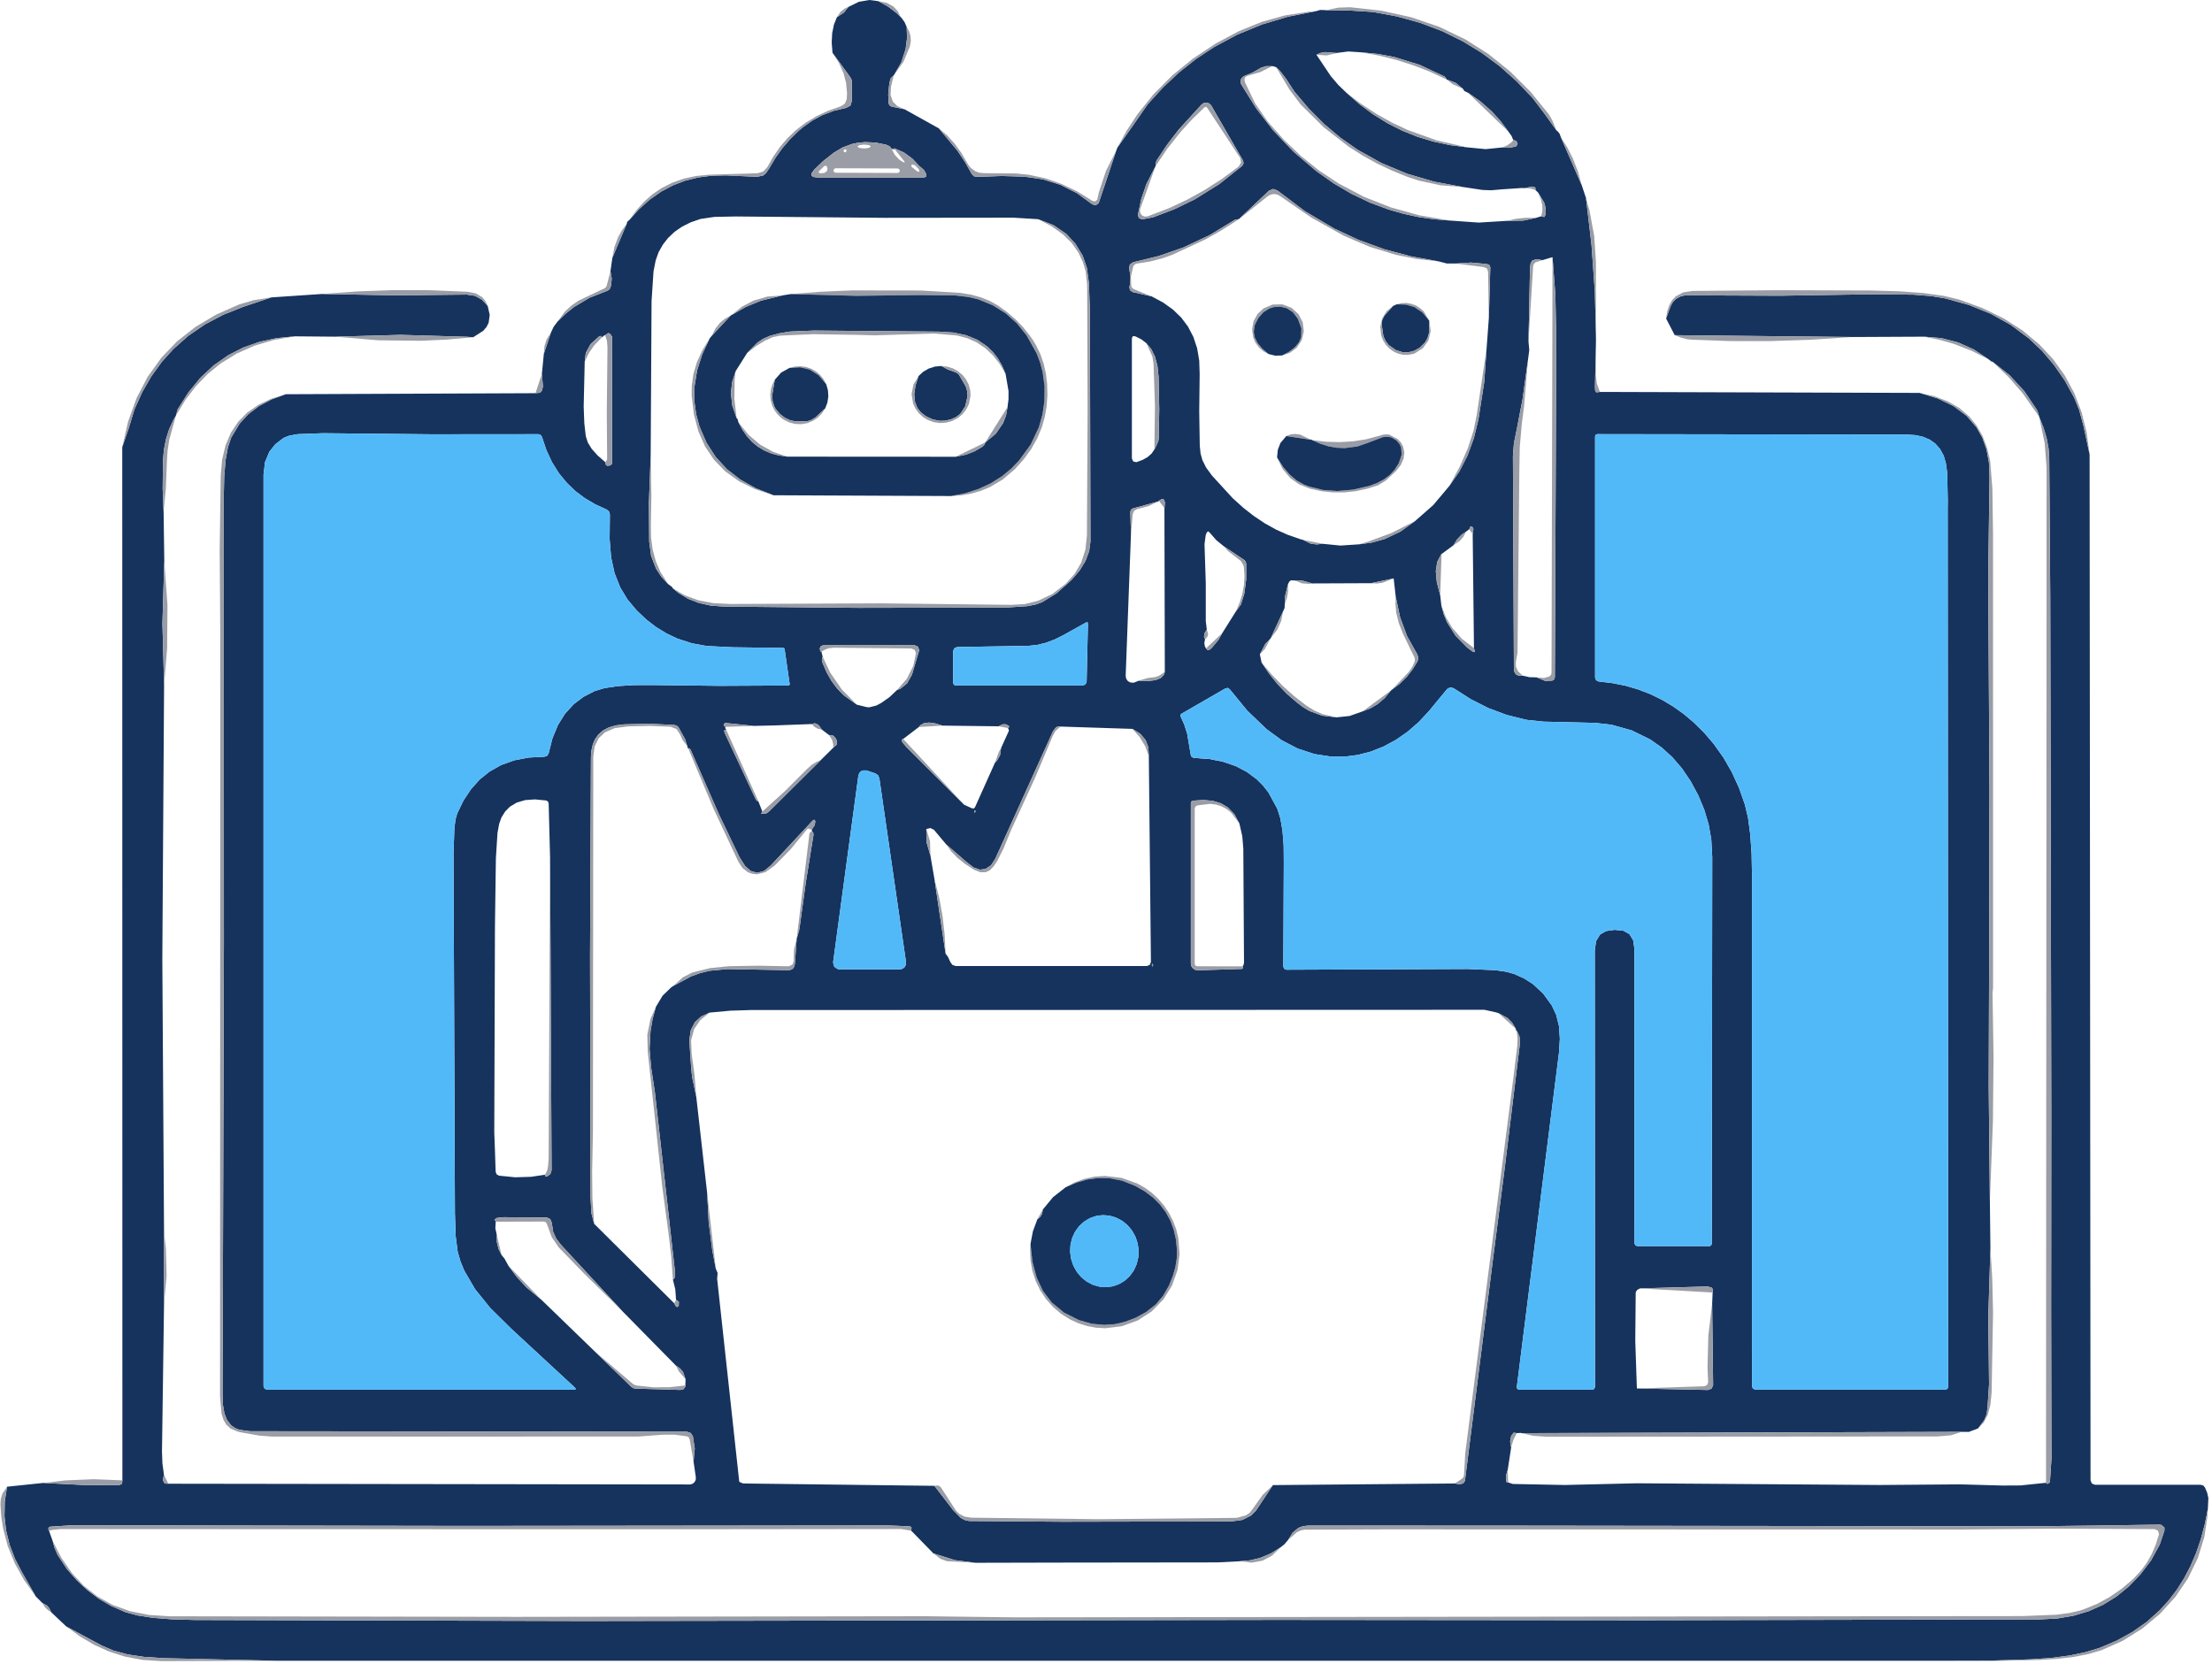 <svg width="452" height="340" viewBox="0 0 452 340" fill="none" xmlns="http://www.w3.org/2000/svg">
<path d="M179.49 0.24L181.44 1.32L183.17 2.64L184.06 3.5L184.21 3.65L184.83 4.5L185.27 5.5L185.34 7.81L185.05 10.05L184.14 12.82L182.61 15.45L182.53 15.48L182.02 15.99L181.73 16.96L181.5 19.3L181.59 21.17L181.79 21.57L182.18 21.79L184.83 22.33L191.84 26.23L195.65 30.81L197.22 33.17L198.58 35.58L199 36.01L199.58 36.15L204.68 35.97L209.26 36.1L213.06 36.64L216.63 37.75L220.04 39.46L223.21 41.76L223.9 41.95L224.48 41.54L224.54 41.4L228.1 30.76L228.34 30.15L231.46 25.72L234.54 21.29L237.63 17.89L240.92 14.81L244.4 12.05L248.08 9.62L252.84 7.07L257.9 4.99L263.24 3.4L268.87 2.29L269.76 2.04L270.62 2.05L270.83 2.09L275.7 2.14L280.56 2.45L285.48 3.36L290.19 4.66L294.68 6.36L298.94 8.46L302.79 10.81L306.44 13.52L309.89 16.59L313.15 20.01L315.66 23.31L318.07 26.68L318.32 26.86L318.7 27.36L318.93 28.01L323.21 37.85L324.08 40.46L325.21 50.05L325.89 59.7L326.13 69.42L325.91 79.2L325.96 79.85L326.19 80.19L326.92 80.1L392.25 80.3L396.02 81.46L399.21 83.02L401.83 84.97L403.87 87.32L405.08 89.47L405.93 91.88L406.42 94.54L406.54 97.45L406.27 117.95L406.53 161.32L406.46 194.2L406.37 221.99L406.61 245.43L406.72 255.09L406.29 269.04L406.44 282.93L406.16 287.18L405.97 289L405.48 290.21L404.18 291.95L402.3 292.65L400.87 292.64L310.88 292.9L310.79 292.85L309.92 292.9L309.31 292.8L308.8 293.45L308.58 294.55L308.71 295.53L308.8 295.76L308.08 300.47L307.75 301.48V302.69L307.91 302.98L308.17 302.92L308.32 303.03L309.14 303.29L319.84 303.5L321.81 303.45L334.47 303.15L384.14 303.5L400.49 303.37L409.26 303.61L412.88 303.59L418.08 303.05L418.34 303.29L418.79 303.03L418.89 302.79L419.2 298.1L419.18 293.45L419.13 267.45L419.16 227.44L418.95 121.95L418.74 93.68L418.6 91.65L418.21 89.55L417.57 87.4L416.69 85.19L416.39 84.14L416.17 83.69L413.64 79.94L410.64 76.69L407.12 73.9H406.95L406.41 73.48L403.36 71.44L400.1 69.98L396.73 69.11L393.16 68.81L378.4 68.88L342.21 68.5L340.45 65.1L341.37 62.6L341.81 61.77L342.41 61.14L342.52 61.06L343.5 60.53L344.41 60.36L363.72 60.44L381.42 60.16L390.93 60.22L394.57 60.51L397.48 60.98L402.34 62.33L406.81 64.14L410.89 66.41L414.57 69.15L417.27 71.71L419.71 74.58L421.9 77.75L423.82 81.23L424.85 83.77L425.71 86.92L426.99 92.88L427.18 302.55L427.44 303.19L428.07 303.45H449.65L450.21 303.6L450.56 304L451.01 305.07L451.26 306.17L451.15 308.41L450.51 311.58L449.71 314.59L448.74 317.43L447.59 320.1L446.28 322.6L444.8 324.93L443.15 327.09L441.33 329.09L438.69 331.46L435.75 333.53L432.51 335.32L428.99 336.81L426.16 337.67L422.88 338.35L419.17 338.84L415.02 339.13L406.36 339.4L397.68 339.42H56.35L33.39 338.89L29.5 338.64L26.11 338.13L23.21 337.35L20.8 336.32L13.54 332.41L10.44 329.48L10.1 328.72L9.61 328.14L8.67 327.63L7.3 326.26L4.59 321.5L3.09 318.64L1.98 315.75L1.25 312.85L0.92 309.93L0.97 306.9L1.44 303.85L8.82 303.08L17.44 303.52L24.39 303.5L24.93 303.29L25.01 302.55L24.98 91.39L26.29 87.56L27.47 83.68L29.05 80.17L30.91 76.94L33.04 73.98L35.45 71.31L38.49 68.62L41.89 66.29L45.64 64.32L49.74 62.69L55.45 60.78L65.8 60.08L80.62 60.36L95.37 60.21L97.05 60.46L98.44 61.22L99.65 62.51L100.07 64.36L99.85 65.97L99.41 66.83L98.74 67.61L96.7 68.92L95.25 68.83L81.9 68.44L68.5 68.81L60.27 68.74L56.52 69.11L53 69.87L49.71 71.03L46.67 72.58L43.67 74.67L40.95 77.21L38.5 80.2L36.31 83.64L35.94 84.96L35.48 85.74L34.58 87.67L33.92 89.73L33.49 91.91L33.3 94.23L33.24 99.9L33.43 104.48L33.57 114.66L33.19 127.41L33.53 140.06L33.17 195.98L33.52 251.9V266.46L33.1 296.7L33.19 299.1L33.5 301.4L33.29 302.41L33.49 303.02L33.84 303.22L34.38 303.24L140.94 303.39H141.03L141.53 303.25L141.92 302.92L142.16 302.46L142.19 301.95L141.72 298.69L141.97 296.05L141.59 293.58L141.58 293.53L141.13 292.87L140.36 292.61L51.13 292.51L48.92 292.22L47.99 291.84L47.24 291.3L46.4 290.23L45.86 288.89L45.56 287.15L45.48 284.91L45.75 193.05L45.73 101.17L45.82 97.28L46.1 94.03L46.57 91.42L47.24 89.44L48.96 86.58L50.75 84.64L52.92 82.99L55.46 81.64L58.39 80.57L109.42 80.36L110.35 80.27L110.75 79.8L110.94 79L110.73 76.4L111.13 72.3L112.58 67.97L113.13 66.79L113.99 65.65L115.56 64.13L117.25 62.77L120.47 60.85L124.06 59.44L124.48 59.2L124.72 58.81L124.87 58.33L125 56.93L124.74 55.44L125.13 52.69L128.07 45.73L128.17 45.33L128.61 44.95L130.63 42.7L132.8 40.77L135.1 39.16L137.55 37.86L140.06 36.91L142.7 36.26L145.47 35.91L148.38 35.85L154.63 36.13L155.89 35.9L156.52 35.4L157.16 34.44L158.44 32.28L159.86 30.29L161.43 28.46L163.14 26.79L164.14 25.95L165.99 24.64L167.96 23.57L170.33 22.66L172.85 22.06L173.77 21.59L174.07 20.62V16.77L174 16.27L173.75 15.79L170.11 10.78L169.95 8.68L170.05 6.78L170.4 5.05L171.01 3.52L172.46 2.56L173.36 1.42L175.49 0.37L177.63 0L179.49 0.24ZM273.1 10.83L270.76 10.64L269.81 10.82L269 11.18L271.94 15.57L273.5 17.39L275.13 18.96L277.8 21.3L280.59 23.37L283.51 25.18L286.54 26.71L289.67 27.96L292.92 28.94L296.29 29.66L299.78 30.11L303.56 30.48L306.83 30.15L308.37 30.21L309.68 29.96L309.84 29.88L310.11 29.4L309.89 28.88L309.42 28.65H309.23L308.87 27.79L308.25 26.92L306.62 24.73L304.8 22.74L302.49 20.71L299.94 18.93L299.27 18.63L298.99 18.25L298.98 18.18L297.45 16.93L295.57 16.23V16.09L295.17 15.63L290.09 13.25L284.83 11.63L281.51 11.02L278.13 10.69L275.49 10.52L273.1 10.83ZM296.22 45.07L302.13 45.49L307.89 45.14L311.3 45.08L313.86 44.53L314.92 44.2L315.54 44.36L315.79 43.93L315.86 43.35L315.8 42.37L315.52 41.38L314.31 39.37L313.74 38.82V38.33L313.06 38.13L311.62 38.44L310.87 38.43L306.86 38.7L304.7 38.89L302.9 38.82L298.93 38.22L293.06 37.13L287.54 35.51L282.35 33.35L277.5 30.66L273.94 28.17L270.59 25.36L267.45 22.21L264.51 18.74L262.81 16.13L261.52 14.45L260.78 13.74L260.21 13.55L259.95 13.52L258.61 13.53L257.64 13.86L255.94 14.84L254.33 15.5L253.89 15.75L253.6 16.16L253.49 16.65L253.59 17.15L253.64 17.25L256.66 22.1L260.11 26.59L264.33 31.02L269.05 35.03L272.57 37.5L276.2 39.63L279.94 41.41L283.8 42.84L286.81 43.7L289.88 44.36L293.02 44.81L296.22 45.07ZM236.14 33.93L234.25 37.63L233.2 40.68L232.52 43.89L232.7 44.54L233.31 44.83H233.4L235.65 44.4L239.97 42.76L244.1 40.76L249.14 37.63L253.84 33.89L254.11 33.39L254.01 32.83L247.52 21.59L247.43 21.46L247.04 21.12L246.53 20.97L246.01 21.05L245.56 21.33L240.83 26.52L238.52 29.53L236.4 32.7L236.23 33.05L236.14 33.93ZM182.62 30.25L182.84 30.53L182.18 30.43L182.16 30.36L181.77 29.89L181.02 29.56L178.87 29.13L176.74 29.04L175.21 29.19L174.05 29.44L172.17 30.14L170.38 31.21L168.14 32.97L166.35 34.7L165.86 35.39L165.81 35.88L166.21 36.17L167.05 36.27H188.82L189.29 36.1V35.62L188.83 34.79L188.2 34.22L187.77 33.88L187.58 33.66L186.48 32.46L184.72 31.17L182.62 30.25ZM253.16 44.78L252.37 44.9L247.22 48.03L241.82 50.57L236.79 52.32L231.56 53.59L230.87 54.06L230.73 54.87L230.74 54.91L231.01 56.48L230.93 57.99L230.79 58.62L230.78 58.64L230.89 59.3L231.44 59.69L235.34 60.58L237.66 61.82L239.67 63.26L241.37 64.9L242.75 66.74L243.85 68.85L244.62 71.17L245.05 73.7L245.14 76.45L245.05 84.04L245.16 91.05L245.32 92.66L245.69 94.02L246.44 95.53L247.65 97.19L251.86 101.79L254.07 103.79L256.25 105.49L258.47 106.97L260.8 108.26L263.16 109.31L265.63 110.17L266.28 110.35L267.84 111.11L269.02 111.27L270.28 111.14L273.9 111.5L277.67 111.25L280.34 110.89L282.89 110.18L286.14 108.66L289.16 106.49L292.87 103.23L296.18 99.29L298.2 96.37L299.86 93.13L301.16 89.59L302.1 85.74L303.29 78.06L303.77 71.22L304.23 65.01L304.53 54.65L304.41 54.23L304.02 54.02L303.53 53.93L300.58 53.66L297.55 53.86H295.66L293.97 53.42L288.31 52.39L282.87 50.94L277.66 49.05L272.67 46.73L266.67 43.18L261.02 38.93L260.15 38.62L259.3 38.98L253.16 44.78ZM132.96 93.14L132.6 102.79L132.66 110.67L133.05 113.6L134.05 116.21L135.13 117.87L136.51 119.36L137.29 119.93L137.51 120.26L138.68 121.22L140.63 122.39L142.82 123.24L145.24 123.77L147.9 123.97L175.44 124.23L205.66 124.17L209.97 123.88L211.62 123.55L212.93 123.08L215.89 121.27L218.96 118.53L220.62 116.59L221.81 114.64L222.55 112.67L222.82 110.7V110.45L222.71 63.46L222.5 57.77L222.09 54.73L221.24 52.27L219.76 49.83L217.91 47.82L215.28 46.02L212.15 44.8L207.14 44.49L180.72 44.52L150.39 44.24L145.98 44.33L143.14 44.75L141.16 45.43L139.39 46.31L137.84 47.38L136.5 48.65L135.45 50L134.58 51.53L133.98 53.23L133.54 55.46L133.14 61.54L132.96 93.14ZM317.24 52.56L315.14 53.17L313.93 52.97L313.1 53.25H313.09L312.76 53.84L312.64 54.87L312.33 69.77L312.49 71.53L312.24 73.46L311.11 81.61L310 87.39L309.35 90.62L309.15 93.22L309.35 136.63L309.45 137.34L309.76 137.83L310.34 138.1H311.16L312.54 138.4L314 138.44L315.73 139.16L317.2 139.1L317.24 139.09L317.59 138.84L317.72 138.4L318.01 69.18L317.82 60.17L317.24 52.56ZM123.64 68.51L123.5 68.54L122.99 68.95L122.86 68.65L122.39 68.78L120.67 70.34L119.7 72.14L119.48 73.93L119.27 83.11L119.4 86.52L119.7 89.15L120.11 90.43L120.91 91.74L122.11 93.08L123.69 94.46L123.83 95.08L124.16 95.2L124.66 95.13L124.97 94.92L125.09 94.56V68.93L125.06 68.8L124.7 68.26L124.31 68.06L123.64 68.51ZM235.89 91.85L236.12 91.44L236.7 90.12L236.77 89.58L236.88 83.64L236.74 76.96L236.51 74.77L236.01 72.9L235.25 71.34L234.21 70.1L233.23 69.36L232.17 68.82L231.91 68.72H231.45L231.29 69.16V93.71L231.55 94.29L232.16 94.46L232.27 94.44L233.53 93.97L234.55 93.38L235.34 92.67L235.89 91.85ZM117.51 284.03L117.65 283.86L117.64 283.83L117.47 283.59L104.5 271.59L100.18 267.32L97.07 263.47L94.86 259.67L94.09 257.79L93.53 255.85L93.12 252.71L92.96 248.04L92.67 174.49L92.85 169.25L93.08 167.48L93.42 166.27L94.71 163.61L96.25 161.29L98.01 159.32L100.02 157.7L102.42 156.35L105.1 155.39L108.04 154.83L111.26 154.66L111.81 154.47L112.11 153.96L112.89 150.89L114.01 148.19L115.46 145.86L117.25 143.91L119.22 142.42L121.49 141.25L123.51 140.64L126.19 140.23L129.52 140.02L133.5 140.01L147.03 140.17L161.18 140.1L161.37 139.89V139.88L160.33 132.68L160.23 132.48L160.03 132.42L149.75 132.29L144.42 132.03L141.36 131.47L138.46 130.53L136.22 129.47L134.08 128.17L132.05 126.6L130.12 124.78L128.25 122.55L126.75 120.08L125.58 117.14L124.87 113.88L124.57 110.15L124.62 105.14L124.45 104.54L123.97 104.14L121.63 103.07L119.5 101.81L117.57 100.36L115.85 98.71L114.2 96.7L112.8 94.46L111.65 91.99L110.74 89.29L110.47 88.89L110.01 88.74L88.18 88.76L65.98 88.54L60.83 88.73L59.11 89.04L57.96 89.49L56.27 90.78L55.03 92.33L54.15 94.46L53.85 96.94V283.31L54.06 283.82L54.57 284.03H117.51ZM397.54 284.01L397.94 283.85L398.1 283.45L397.99 103.7L398.01 102.29L397.89 96.61L397.61 94.61L397.17 93.12L396.43 91.77L395.47 90.67L394.32 89.86L392.97 89.28L391.41 88.93L389.63 88.82L326.4 88.73L326.05 88.85L325.94 89.18V138.5L326.15 139.03L326.66 139.28L329.45 139.61L332.16 140.15L334.76 140.91L337.27 141.88L339.62 143.03L341.88 144.38L344.06 145.93L346.14 147.69L348.26 149.79L350.18 152.04L352.17 154.84L353.89 157.83L355.35 161.03L356.55 164.44L357.19 167.13L357.64 170.49L357.92 174.5L358.01 179.18L358 283.34L358.2 283.81L358.68 284.01H397.54ZM236.8 102.35L236.69 102.48L231.48 103.92L231.09 104.17L230.97 104.61L231.1 109.17L230.02 138.13L230.13 138.72L230.48 139.21L231.01 139.49L231.61 139.53L231.88 139.45L232.7 139.12L234.6 139.19L236.09 139.01L237.16 138.6L237.81 137.95L238.02 137.32L237.94 103.94L238.04 102.62L237.76 102.02H237.36L236.8 102.35ZM300.23 108.16L299.59 108.64L298.66 109.28L297.73 110.25L297 111.44L294.57 113.22L294.46 113.35L293.68 114.85L293.39 116.73L293.6 118.99L294.29 121.65L294.53 123.77L295.02 125.56L295.72 127.24L297.44 129.94L299.78 132.32L300.87 133.14L301.39 133.29L301.19 132.46L300.93 109.17L301.08 108.12L301 107.84L300.77 107.63L300.47 107.66L300.43 107.68L300.23 108.16ZM246.6 128.67L246.12 129.43L246.03 130.14L246.24 130.66L246.09 131.44L246.21 132.12L246.43 132.52L246.77 132.87L247.14 132.8L247.6 132.43L248.96 130.8L249.76 129.39L252.53 124.98L253.56 123.56L254.26 121.37L254.65 118.38V115.19L254.51 114.74L254.18 114.4L250.09 111.66L248.54 110.4L247.13 108.79L246.84 108.59L246.59 108.84L246.38 109.34L246.13 111.2L246.39 119.23V126.93L246.6 128.66V128.67ZM280.19 119.19L268.12 119.24L266.16 118.68L264.53 118.64L263.78 118.61L263.44 118.89L263.19 119.39L262.58 121.86L262.53 123.49L262.49 124.26L262.19 124.94L259.66 130.44L258.54 131.62L257.44 133.72L257.79 135.41L259.37 137.73L261.1 139.87L262.98 141.82L265.01 143.57L266.29 144.53L267.56 145.3L270.17 146.27L273.11 146.61L275.77 146.33L278.44 145.39L280.06 144.75L281.51 143.89L282.96 142.65L284.21 141.13L285.95 139.82L287.48 138.31L288.66 136.8L289.67 135.13L289.82 134.41L289.59 133.71L287.53 130.03L286.09 126.14L285.21 121.99L284.78 118.21L280.19 119.19ZM195.6 132.24H195.56L194.99 132.5L194.76 133.08V139.52L194.91 139.96L195.34 140.1H221.26L221.8 139.88L222.04 139.33L222.31 127.45L222.22 127.17L221.93 127.22L217.28 129.81L215.48 130.71L213.7 131.37L211.95 131.8L210.22 131.99L195.6 132.24ZM167.86 133.23L168.11 134.24L168.07 134.31L167.94 134.82L168.08 135.48L168.91 137.42L169.91 139.17L171.08 140.74L172.42 142.11L175.08 144.02L177.1 144.52L177.63 144.56L179.09 144.19L180.08 143.66L181.76 142.48L183.29 141.03L183.99 140.76L185.34 139.67L186.35 137.9L187.8 133L187.82 132.9L187.59 132.18L186.9 131.87H168.27L167.76 132.03L167.51 132.53L167.62 133.11L167.86 133.23ZM330 190.04L331.71 190.22L332.95 190.91L333.72 192.16L333.98 193.95L334 254.12L334.16 254.52L334.56 254.68H349.34L349.65 254.55L349.78 254.24L349.88 175.2L349.68 171.51L349.14 168.49L348.26 165.51L347.04 162.58L345.48 159.68L343.71 157.06L341.74 154.77L339.57 152.79L337.21 151.13L333.44 149.28L329.26 148.11L325.96 147.74L320.68 147.61L315.44 147.49L312.1 147.14L311.7 147.07L307.9 146.12L304.19 144.74L300.56 142.91L297.02 140.65L296.33 140.48L295.7 140.83L292 145.32L289.88 147.59L287.62 149.56L285.22 151.22L282.72 152.57L280.13 153.6L277.47 154.29L274.77 154.64H272.04L268.59 154.11L265.17 152.99L261.94 151.31L258.82 149.03L254.87 145.24L251.3 140.89L250.9 140.59L250.39 140.7L241.4 145.89L241.19 146.11L241.25 146.43L241.99 148.08L242.58 149.92L243.3 154.2L243.45 154.63L243.84 154.87L245.99 155.06L247.02 155.11L249.89 155.68L252.48 156.56L254.78 157.76L256.81 159.28L258.07 160.54L259.19 161.96L261 165.28L261.63 167.27L262.06 169.77L262.3 172.77L262.33 176.28L262.23 197.54L262.42 198L262.87 198.19L299.91 198.04L305.62 198.29L307.74 198.6L309.38 199.05L311.42 199.96L313.26 201.14L315.35 203.09L317.1 205.5L318 207.44L318.56 209.71L318.74 212.31L318.56 215.16L309.94 283.5L310.04 283.86L310.37 284.03H310.4H325.36L325.44 284.02L325.78 283.84L325.92 283.47L325.88 194.2L326.15 192.32L326.96 191L328.17 190.29L329.84 190.05L330 190.04ZM148.26 148.55L148.18 148.76L148.39 149.16L147.99 149.26L148.04 149.7L154.45 163.42L154.71 163.7L154.94 163.72L155.78 165.86L155.52 166.32H156.29L156.71 166.17L157.14 165.85L167.73 155.33L170.24 152.85L170.98 152.18L171.04 151.64L170.84 150.99L170.3 150.37L169.4 150.22L167.96 149.13L167.22 148.13L166.48 147.8L165.91 148L165.58 147.99L158.38 148.26L154.06 148.36L148.26 147.76L147.94 147.92L147.86 148.28L148.26 148.55ZM187.77 148.58L184.56 151.03L184.25 151.15L184.38 151.69L185.2 152.66L197.01 164.47L198.62 165.2L198.99 165.24L199.24 164.96L203.32 155.86L203.73 155.46L204.35 154.34L204.56 152.88L206.15 149.37L206.11 149.03L205.93 148.79L206.14 148.66L206.16 148.64L206.2 148.47L206.11 148.33L205.48 148.01L204.81 148.05L204.08 148.44L192.58 148.3L191.09 147.84L189.85 147.67L188.86 147.78L188.11 148.18L187.77 148.58ZM121.41 250.12L137.77 266.36L138.08 266.95L138.34 267.12L138.63 267.01L138.69 266.91L138.72 266.05L138.14 265.65L137.99 263.52L137.5 261.51L137.69 261.4L137.95 260.94L137.96 260.19L133.81 223.14L133.04 218.07L132.73 214.35L132.93 210.7L133.36 208.22L134.03 205.77L135.39 203.5L137.16 201.79L137.61 201.49L141.21 199.55L143.07 198.88L144.96 198.41L148.64 198.06L160.96 198.28L161.56 198.22L162.01 197.98L162.3 197.56L162.43 196.96L162.79 191.9L163.3 190.11L163.43 189.32L164.67 180.3L166.12 171.31L166.23 170.68L166.19 170.21L165.91 169.87L165.89 169.55L165.85 169.58L166.48 168.63L166.61 167.87L166.42 167.52L166.07 167.7L157.52 176.86L156.12 178L154.73 178.38L153.41 178.01L152.26 177L151.12 175.21L146.88 166.37L141.12 153.23L140.84 152.91L140.64 152.97L140.52 152.83L140.45 152.51L140 151.1L138.64 148.62L138.29 148.31L137.84 148.17L132.8 147.92L127.52 148.04L125.85 148.25L124.42 148.66L123.22 149.29L122.26 150.13L121.61 151.04L121.14 152.11L120.86 153.35L120.75 154.75L120.57 195.31L120.66 244.7L120.86 248.01L121.41 250.12ZM193.36 172.59L190.84 169.59L190.13 169.24L189.29 169.43L189.28 169.51L189.33 172.14L190.12 174.86L190.95 179.7L193.22 194.92L193.7 195.54L194.21 196.65L194.62 197.21L195.28 197.43H234.37L234.95 197.19L235.18 196.61L234.75 154.55L234.66 152.77L234.1 151.26L233.01 149.97L231.41 148.97L216.88 148.5L216.33 148.46L215.81 148.63L215.19 149.4L203.4 175.46L202.51 176.84L201.39 177.59L200.24 177.74L198.93 177.29L197.4 176.1L193.36 172.59ZM183.88 198.11L184.41 198L184.84 197.67L185.1 197.2L185.14 196.66L179.69 159.07L179.41 158.43L178.83 158.05L177.05 157.46L176.08 157.54L175.62 157.93L175.4 158.5L170.24 196.67L170.46 197.56L171.22 198.08L171.5 198.11H183.88ZM111.35 240.08L111.38 240.43L111.85 240.41L112.47 239.93L112.71 239.17L112.4 175.15L112.11 164.17L111.96 163.8L111.61 163.6L109.32 163.38L107.33 163.52L105.61 164.02L104.19 164.87L103.23 165.85L102.46 167.08L102 168.38L101.66 170.21L101.33 175.41L101.14 189.2L101 231.46L101.14 235.15L101.28 239.47L101.47 240L101.96 240.28L105.28 240.61L108.56 240.51L111.35 240.08ZM253.92 197.5L254.14 197.11L254.2 196.7L254.06 173.45L253.85 170.92L253.26 168.31L252.25 166.42L250.87 165L249.46 164.17L247.8 163.67L245.9 163.5L243.75 163.64L243.46 163.8L243.34 164.11V196.94V196.96L243.46 197.49L243.77 197.93L244.23 198.22L244.76 198.31L253.62 198.03L253.88 198L254 197.78L253.92 197.5ZM199.19 165.64L199.05 165.88L199.12 166.12L199.3 165.93L199.34 165.83L199.31 165.67V165.66L199.19 165.64ZM235.39 197.43L235.5 197.5L235.51 197.49L235.61 197.4L235.59 197.04L235.56 197L235.38 197.06L235.39 197.43ZM145 206.95L143.27 207.75L142 208.91L141.17 210.52L140.85 212.53L141.24 218.39L141.43 220.13L142.28 224.19L144.5 243.83L144.81 249.76L145.56 255.62L146.27 259.34L146.31 259.38L146.64 260.18L146.54 261.35L151.06 302.84L151.43 303.02L151.77 303.16L152.03 303.19L190.94 303.67L194.74 308.61L196.32 310.23L197.13 310.66L197.97 310.85L198.13 310.86L217.04 311.01L251.64 310.94L253.84 310.64L255.61 309.76L256.65 308.73L260.11 303.52L297.29 303.19L298.14 303.33L298.81 303.23L299.19 302.98L299.36 302.54L305.08 257.33L307.49 238.61L310.56 213.45L310.52 211.95L310.02 210.79L309.91 210.66L309.83 210.69L309.74 210.26L309 209.04L308.06 208.07L306.2 207.06L305.72 206.91L303.32 206.38H303.12L153.39 206.43L149.28 206.56L145 206.95ZM101.31 249.69L101.29 249.79L101.22 251.03L101.5 252.34L101.53 253.86L101.87 255.27L102.5 256.52L103.08 257.21L103.9 258.71L105.62 261.01L107.55 263.09L110.69 265.7L121.56 276.23L128.99 283.43L129.36 283.69L129.86 283.8L139.02 284.07L139.62 283.93L139.71 283.87L140.06 283.35L140.04 283.16L140.09 281.9L139.57 280.4L138.96 279.68L138.13 279.11L127.17 267.97L114.66 254.44L113.67 253.17L113.04 251.79L112.74 249.88L112.43 249.14L111.7 248.82L102.89 248.77L101.56 248.91L101.06 249.23L101.31 249.69ZM335.12 263.32L334.56 263.62L334.28 264.01L334.24 264.22L334.15 273.99L334.48 283.77L349.03 284.08L349.76 283.79L350.06 283.07V283.06L349.86 266.43L349.96 264.17L350.03 263.54L349.78 263.17L348.95 262.93L335.12 263.32ZM10.01 312.84L10.76 314.94L11.14 316.34L11.76 317.77L13.69 320.7L15.72 323.01L17.91 325.03L20.23 326.77L22.71 328.22L25.63 329.49L28.09 330.16L31.28 330.65L35.19 330.96L39.84 331.09L119.39 331.3L260.91 331.07L335.95 331.14L416.92 330.97L420.42 330.78L423.72 330.21L426.83 329.28L429.74 327.98L432.49 326.28L435.05 324.19L437.41 321.73L439.56 318.89L441.33 315.65L442.28 312.81V312.2L441.68 311.67L441.29 311.6L428.36 311.79L415.42 311.94L309.14 311.81L267.41 311.79L266.31 311.9L265.33 312.26L264.14 313.23L263.22 314.72L262.42 315.65L261.69 316.23L259.63 317.52L257.44 318.42L255.41 318.9L253.29 319.09L248.81 319.32L216.6 319.36L199.33 319.4L195.13 318.86L190.73 317.48L186.21 312.85L186.26 312.14L185.93 311.95L181.56 311.77L94.89 311.86L14.7 311.73L10.26 312.02L9.95 312.18L9.88 312.51L9.91 312.65L10.01 312.84Z" fill="#16335D"/>
<path d="M184.06 3.498L183.17 2.638L181.44 1.318L179.49 0.238L181.23 0.588L182.61 1.368L183.45 2.298L184.06 3.498Z" fill="#9A9DA5" fill-opacity="0.996"/>
<path d="M173.36 1.42L172.46 2.56L171.01 3.52L171.75 2.42L172.68 1.69L173.36 1.42Z" fill="#9A9DA5" fill-opacity="0.996"/>
<path d="M318.07 26.678L315.66 23.308L313.15 20.009L309.89 16.588L306.44 13.518L302.79 10.809L298.94 8.459L294.68 6.359L290.19 4.659L285.48 3.359L280.56 2.449L275.7 2.139L270.83 2.089L273.5 1.558L275.89 1.479L282.31 2.189L288.38 3.529L294.11 5.489L299.48 8.079L304.2 11.079L308.6 14.629L312.71 18.718L316.5 23.369L317.22 24.639L318.07 26.678Z" fill="#9A9DA5" fill-opacity="0.996"/>
<path d="M268.87 2.289L263.24 3.399L257.9 4.989L252.84 7.069L248.08 9.619L244.4 12.049L240.92 14.809L237.63 17.889L234.54 21.289L231.46 25.719L228.34 30.149L230.25 26.669L232.41 23.379L235.73 19.239L239.53 15.429L243.79 11.959L248.52 8.829L253.15 6.369L257.83 4.469L262.57 3.149L267.36 2.409L268.87 2.289Z" fill="#9A9DA5" fill-opacity="0.996"/>
<path d="M185.271 5.5L185.781 6.41L186.061 7.35L186.121 8.38L185.931 9.45L184.651 12.56L182.611 15.45L184.141 12.82L185.051 10.05L185.341 7.81L185.271 5.5Z" fill="#9A9DA5" fill-opacity="0.996"/>
<path d="M295.571 16.23L292.041 14.589L288.691 13.309L285.261 12.22L281.741 11.35L278.131 10.69L281.511 11.02L284.831 11.63L290.091 13.249L295.171 15.63L295.571 16.09V16.23Z" fill="#9A9DA5" fill-opacity="0.996"/>
<path d="M128.611 44.949L130.051 42.959L131.621 41.209L133.341 39.699L135.211 38.429L137.381 37.329L139.721 36.509L142.221 35.969L144.891 35.709L154.811 35.399L155.971 35.049L156.791 34.159L158.011 32.009L159.381 30.029L160.911 28.239L162.601 26.629L164.621 25.079L166.831 23.749L169.231 22.629L171.811 21.729L172.641 21.189L173.021 20.269L173.081 19.029L172.891 16.959L172.341 14.899L171.411 12.839L170.111 10.779L173.751 15.789L174.001 16.269L174.071 16.769V20.619L173.771 21.589L172.851 22.059L170.331 22.659L167.961 23.569L165.991 24.639L164.141 25.949L163.141 26.789L161.431 28.459L159.861 30.289L158.441 32.279L157.161 34.439L156.521 35.399L155.891 35.899L154.631 36.129L148.381 35.849L145.471 35.909L142.701 36.259L140.061 36.909L137.551 37.859L135.101 39.159L132.801 40.769L130.631 42.699L128.611 44.949Z" fill="#9A9DA5" fill-opacity="0.996"/>
<path d="M273.1 10.829L272.91 10.909L271.07 11.329L269 11.179L269.81 10.819L270.76 10.639L273.1 10.829Z" fill="#9A9DA5" fill-opacity="0.996"/>
<path d="M259.95 13.52L257.55 14.729L255.25 15.399L254.7 15.579L254.38 15.889L254.29 16.32L254.42 16.869L256.47 21.119L259.02 24.82L262.33 28.549L265.86 31.899L269.6 34.9L273.57 37.52L278.74 40.239L284.23 42.4L290.06 44.01L296.22 45.069L293.02 44.809L289.88 44.359L286.81 43.7L283.8 42.84L279.94 41.41L276.2 39.63L272.57 37.499L269.05 35.029L264.33 31.02L260.11 26.59L256.66 22.099L253.64 17.25L253.59 17.149L253.49 16.649L253.6 16.16L253.89 15.749L254.33 15.499L255.94 14.839L257.64 13.86L258.61 13.53L259.95 13.52Z" fill="#9A9DA5" fill-opacity="0.996"/>
<path d="M298.931 38.218L294.351 37.868L289.951 36.918L287.661 36.168L284.481 34.888L281.411 33.428L278.461 31.808L275.631 29.998L270.471 25.998L265.761 21.328L263.471 18.268L260.781 13.738L261.521 14.448L262.811 16.128L264.511 18.738L267.451 22.208L270.591 25.358L273.941 28.168L277.501 30.658L282.351 33.348L287.541 35.508L293.061 37.128L298.931 38.218Z" fill="#9A9DA5" fill-opacity="0.996"/>
<path d="M182.61 15.449L182.07 17.679L181.98 19.429L182.46 20.799L183.4 21.719L184.83 22.329L182.18 21.789L181.79 21.569L181.59 21.169L181.5 19.299L181.73 16.959L182.02 15.989L182.53 15.479L182.61 15.449Z" fill="#9A9DA5" fill-opacity="0.996"/>
<path d="M298.98 18.178L296.86 17.209L295.57 16.229L297.45 16.928L298.98 18.178Z" fill="#9A9DA5" fill-opacity="0.996"/>
<path d="M299.781 30.109L296.291 29.659L292.921 28.939L289.671 27.959L286.541 26.709L283.511 25.179L280.591 23.369L277.801 21.299L275.131 18.959L278.111 21.219L281.201 23.239L284.381 25.029L287.671 26.579L293.571 28.689L299.781 30.109Z" fill="#9A9DA5" fill-opacity="0.996"/>
<path d="M308.251 26.92L299.941 18.93L302.491 20.71L304.801 22.74L306.621 24.73L308.251 26.92Z" fill="#9A9DA5" fill-opacity="0.996"/>
<path d="M236.141 33.929L232.991 42.689L232.922 43.079L233.051 43.629L233.411 44.059L233.931 44.269L234.491 44.219L238.852 42.559L242.581 40.809L246.191 38.809L249.701 36.559L253.102 34.039L253.602 33.209L253.401 32.259L246.641 21.989L246.422 21.819L246.091 21.969L243.602 24.379L241.281 26.919L238.581 30.319L236.141 33.929L236.232 33.049L236.401 32.699L238.521 29.529L240.831 26.519L245.561 21.329L246.011 21.049L246.531 20.969L247.042 21.119L247.431 21.459L247.521 21.589L254.011 32.829L254.111 33.389L253.841 33.889L249.141 37.629L244.102 40.759L239.971 42.759L235.651 44.399L233.401 44.829H233.311L232.701 44.539L232.521 43.889L233.201 40.679L234.251 37.629L236.141 33.929Z" fill="#9A9DA5" fill-opacity="0.996"/>
<path d="M228.1 30.759L224.54 41.398L224.48 41.538L223.9 41.949L223.21 41.758L220.04 39.459L216.63 37.748L213.06 36.639L209.26 36.099L204.68 35.968L199.58 36.148L199 36.008L198.58 35.578L197.22 33.169L195.65 30.808L191.84 26.229L193.52 27.648L195.08 29.358L196.53 31.378L197.87 33.699L198.37 34.309L199.26 34.978L200.02 35.288L201.03 35.389L207.62 35.449L210.29 35.728L213.63 36.449L216.91 37.589L220.13 39.129L223.28 41.078L223.81 41.158L224.2 40.809L224.24 40.688L224.55 39.279L225.99 34.938L228.1 30.759Z" fill="#9A9DA5" fill-opacity="0.996"/>
<path d="M323.21 37.85L318.93 28.01L320.26 30.13L321.38 32.34L322.43 35.03L323.21 37.85Z" fill="#9A9DA5" fill-opacity="0.996"/>
<path d="M306.83 30.148L307.92 29.748L308.8 29.128L309.23 28.648H309.42L309.89 28.878L310.11 29.398L309.84 29.878L309.68 29.958L308.37 30.208L306.83 30.148Z" fill="#9A9DA5" fill-opacity="0.996"/>
<path d="M182.181 30.429L182.851 31.659L183.751 32.619L184.501 33.109L184.901 33.229L184.711 32.869L182.621 30.249L184.721 31.169L186.481 32.459L187.581 33.659L187.771 33.879L188.201 34.219L188.831 34.789L189.291 35.619V36.099L188.821 36.269H167.051L166.211 36.169L165.811 35.879L165.861 35.389L166.351 34.699L168.141 32.969L170.381 31.209L172.171 30.139L174.051 29.439L175.211 29.189L176.741 29.039L178.871 29.129L181.021 29.559L181.771 29.889L182.161 30.359L182.181 30.429ZM177.961 29.944L177.552 29.663L176.569 29.549L175.587 29.67L175.181 29.954L175.589 30.235L176.572 30.349L177.554 30.229L177.961 29.944ZM172.381 30.719L172.371 30.729L172.461 31.079L172.801 31.139L172.981 30.829L172.941 30.579L172.691 30.519H172.661L172.381 30.719ZM169.101 34.489L168.911 33.889L168.461 33.919L167.401 34.939L167.261 35.279L167.611 35.419L168.451 35.339L168.941 35.019L169.101 34.489ZM187.171 34.829L187.451 35.039L187.891 35.109L187.741 34.569L186.961 33.779L186.611 33.659L186.201 33.699L186.281 34.109L186.791 34.499L187.171 34.829ZM183.871 34.873L183.743 34.561L183.432 34.431L170.752 34.387L170.441 34.515L170.311 34.825L170.311 34.865L170.438 35.177L170.749 35.307L183.429 35.351L183.74 35.223L183.87 34.913L183.871 34.873Z" fill="#9A9DA5" fill-opacity="0.996"/>
<path d="M313.741 38.819L312.681 38.529L311.621 38.439L313.061 38.129L313.741 38.329V38.819Z" fill="#9A9DA5" fill-opacity="0.996"/>
<path d="M293.97 53.419L289.56 52.939L285.25 52.079L279.86 50.439L274.62 48.189L268 44.499L261.57 40.069L260.98 39.759L260.31 39.649L259.65 39.769L259.06 40.099L253.16 44.779L259.3 38.979L260.15 38.619L261.02 38.929L266.67 43.179L272.67 46.729L277.66 49.049L282.87 50.939L288.31 52.389L293.97 53.419Z" fill="#9A9DA5" fill-opacity="0.996"/>
<path d="M314.921 44.199L315.171 43.169L315.161 42.029L314.871 40.759L314.311 39.369L315.521 41.379L315.801 42.369L315.861 43.349L315.791 43.929L315.541 44.359L314.921 44.199Z" fill="#9A9DA5" fill-opacity="0.996"/>
<path d="M324.08 40.459L324.8 43.029L325.77 48.289L326.12 53.699L326.09 76.669L326.29 78.369L326.92 80.099L326.19 80.189L325.96 79.849L325.91 79.199L326.13 69.419L325.89 59.699L325.21 50.049L324.08 40.459Z" fill="#9A9DA5" fill-opacity="0.996"/>
<path d="M313.861 44.53L311.301 45.08L307.891 45.14L309.831 44.71L311.791 44.51L313.861 44.53Z" fill="#9A9DA5" fill-opacity="0.996"/>
<path d="M137.51 120.259L139.95 121.679L142.71 122.689L145.77 123.269L149.14 123.439L180.02 123.309L206.64 123.619L209.45 123.449L212.09 122.799L215.04 121.399L217.76 119.319L219.6 117.269L220.93 114.989L221.79 112.339L222.1 109.449L222.24 83.989L222.15 58.199L221.86 55.519L221.28 53.569L220.4 51.679L219.02 49.689L217.18 47.879L214.89 46.249L212.15 44.799L215.28 46.019L217.91 47.819L219.76 49.829L221.24 52.269L222.09 54.729L222.5 57.769L222.71 63.459L222.82 110.449V110.699L222.55 112.669L221.81 114.639L220.62 116.589L218.96 118.529L215.89 121.269L212.93 123.079L211.62 123.549L209.97 123.879L205.66 124.169L175.44 124.229L147.9 123.969L145.24 123.769L142.82 123.239L140.63 122.389L138.68 121.219L137.51 120.259Z" fill="#9A9DA5" fill-opacity="0.996"/>
<path d="M253.16 44.779L252.72 45.079L249.59 47.079L246.36 48.909L239.55 52.069L237.69 52.739L235.04 53.439L232.31 53.869L231.86 54.049L231.57 54.439L231.08 56.549L231.16 58.429L231.33 58.839L231.7 59.109L235.34 60.579L231.44 59.689L230.89 59.299L230.78 58.639L230.79 58.619L230.93 57.989L231.01 56.479L230.74 54.909L230.73 54.869L230.87 54.059L231.56 53.589L236.79 52.319L241.82 50.569L247.22 48.029L252.37 44.899L253.16 44.779Z" fill="#9A9DA5" fill-opacity="0.996"/>
<path d="M125.131 52.688L125.541 50.519L126.291 48.498L127.081 47.069L128.071 45.728L125.131 52.688Z" fill="#9A9DA5" fill-opacity="0.996"/>
<path d="M314 138.439L315.51 138.569L316.6 138.249L316.94 137.909L317.04 137.469L317.24 52.559L317.82 60.169L318.01 69.179L317.72 138.399L317.59 138.839L317.24 139.089L317.2 139.099L315.73 139.159L314 138.439Z" fill="#9A9DA5" fill-opacity="0.996"/>
<path d="M315.14 53.169L313.73 53.629L313.41 53.979L313.28 54.429L312.33 69.769L312.64 54.869L312.76 53.839L313.09 53.249H313.1L313.93 52.969L315.14 53.169Z" fill="#9A9DA5" fill-opacity="0.996"/>
<path d="M304.231 65.01L304.071 55.53L303.841 54.87L303.221 54.59L297.551 53.86L300.581 53.66L303.531 53.93L304.021 54.02L304.411 54.23L304.531 54.65L304.231 65.01Z" fill="#9A9DA5" fill-opacity="0.996"/>
<path d="M113.99 65.65L115.42 63.7L116.66 62.529L118.2 61.459L122.8 59.26L123.44 58.989L123.81 58.719L123.99 58.34L124.74 55.44L125 56.929L124.87 58.33L124.72 58.809L124.48 59.2L124.06 59.44L120.47 60.849L117.25 62.77L115.56 64.129L113.99 65.65Z" fill="#9A9DA5" fill-opacity="0.996"/>
<path d="M99.651 62.509L98.441 61.219L97.051 60.459L95.371 60.209L80.621 60.359L65.801 60.079L72.961 59.559L80.131 59.299L87.821 59.309L95.521 59.629L97.251 59.969L98.561 60.759L99.191 61.539L99.651 62.509Z" fill="#9A9DA5" fill-opacity="0.996"/>
<path d="M194.382 101.38L197.272 100.8L199.962 99.93L202.442 98.79L204.722 97.35L206.582 95.83L208.282 94.07L210.632 90.83L212.282 87.33L213.022 84.71L213.422 81.97L213.452 78.94L213.052 76L212.532 74.07L211.812 72.18L209.772 68.53L207.802 66.09L205.532 64.06L202.892 62.41L199.942 61.19L197.882 60.7L195.252 60.39L188.282 60.3L174.982 60.46L161.602 60.1L167.612 59.63L174.042 59.35L188.142 59.37L196.262 59.86L198.442 60.22L200.432 60.77L202.252 61.5L203.892 62.42L205.772 63.77L207.492 65.24L209.042 66.84L210.412 68.56L211.022 69.43L211.732 70.61L212.602 72.41L213.262 74.33L213.722 76.36L213.972 78.5L214.032 80.81L213.872 83.05L213.492 85.21L212.902 87.3L211.942 89.6L210.702 91.8L209.172 93.9L207.362 95.91L204.912 97.99L202.222 99.58L200.402 100.32L198.492 100.87L196.482 101.23L194.382 101.38Z" fill="#9A9DA5" fill-opacity="0.996"/>
<path d="M426.991 92.879L425.711 86.919L424.851 83.769L423.821 81.229L421.901 77.749L419.711 74.579L417.271 71.709L414.571 69.149L410.891 66.409L406.811 64.139L402.341 62.329L397.481 60.979L394.571 60.509L390.931 60.219L381.421 60.159L363.721 60.439L344.411 60.359L343.501 60.529L342.521 61.059L342.411 61.139L341.811 61.769L341.371 62.599L340.451 65.099L340.681 63.629L341.091 62.379L341.681 61.349L342.451 60.549L343.961 59.749L345.881 59.459L363.211 59.309L382.221 59.369L388.051 59.529L393.021 59.889L397.141 60.459L400.391 61.239L405.121 62.969L409.421 65.069L413.281 67.539L416.701 70.389L419.511 73.389L421.871 76.669L423.831 80.289L425.341 84.199L426.391 88.399L426.991 92.879Z" fill="#9A9DA5" fill-opacity="0.996"/>
<path d="M161.6 60.1L174.98 60.46L188.28 60.3L195.25 60.39L197.88 60.7L199.94 61.19L202.89 62.41L205.53 64.06L207.8 66.09L209.77 68.53L211.81 72.18L212.53 74.07L213.05 76L213.45 78.94L213.42 81.97L213.02 84.71L212.28 87.33L210.63 90.83L208.28 94.07L206.58 95.83L204.72 97.35L202.44 98.79L199.96 99.93L197.27 100.8L194.38 101.38L158.06 101.22L154.45 99.8L151.28 98.02L148.56 95.91L146.27 93.44L144.37 90.5L142.94 87.18L142.25 84.64L141.9 82.07L141.93 78.89L142.45 75.68L143.49 72.43L145.02 69.15L145.45 68.62L149.29 64.5H149.31L149.46 64.4L152.42 62.71L155.51 61.44L159.92 60.37L161.6 60.1ZM152.66 72.15L150.32 75.86L149.61 78.08L149.35 80.3L149.63 82.88L150.52 85.47L150.71 85.63L150.88 86.28L151.69 87.81L152.63 89.16L153.69 90.32L154.89 91.3L156.2 92.08L157.63 92.68L159.19 93.09L160.88 93.33L195.28 93.35L197.39 92.92L199.11 92.25L200.74 91.3L201.16 90.9L201.32 90.49V90.43L203.49 88.63L204.97 86.48L205.57 84.91L205.88 83.19L206.08 81.57V79.91L205.48 76.41L204.76 74.73L203.89 73.23L202.86 71.91L201.68 70.78L199.71 69.45L197.42 68.51L194.81 67.96L191.88 67.78L166.4 67.56L161.46 67.76L159.3 68.11L157.36 68.63L157.21 68.68L155.96 69.23L154.79 70L152.66 72.15Z" fill="#16335D"/>
<path d="M159.921 60.369L155.511 61.439L152.421 62.709L149.461 64.399L151.601 62.689L153.931 61.449L156.801 60.609L159.921 60.369Z" fill="#9A9DA5" fill-opacity="0.996"/>
<path d="M55.45 60.779L49.74 62.689L45.641 64.319L41.891 66.289L38.49 68.619L35.45 71.309L33.041 73.979L30.91 76.939L29.05 80.169L27.471 83.679L26.291 87.559L24.98 91.389L26.18 86.139L27.91 81.349L30.18 76.999L32.99 73.089L36.211 69.739L39.941 66.809L44.16 64.299L48.891 62.209L51.88 61.339L55.45 60.779Z" fill="#9A9DA5" fill-opacity="0.996"/>
<path d="M292.031 65.51L290.661 63.87L289.041 62.77L287.321 62.26L285.381 62.2L286.361 61.96L287.371 61.92L288.381 62.09L289.341 62.45L290.221 63L290.981 63.71L292.031 65.51Z" fill="#9A9DA5" fill-opacity="0.996"/>
<path d="M261.982 72.649L263.472 71.849L264.622 70.959L265.422 69.979L265.882 68.909L265.932 67.119L265.192 65.119L264.202 63.819L262.932 62.989L261.672 62.679L260.302 62.759L259.392 63.039L258.172 63.809L257.132 64.989L256.402 66.429L256.192 67.849L256.412 68.999L256.992 70.129L257.922 71.249L259.202 72.349L258.152 71.789L257.252 71.009L256.542 70.049L256.072 68.959L255.852 67.299L256.152 65.649L256.962 64.169L258.192 63.029L260.022 62.249L262.022 62.199L263.882 62.899L265.362 64.229L266.202 65.879L266.422 67.719L266.002 69.519L264.992 71.059L263.612 72.099L261.982 72.649Z" fill="#9A9DA5" fill-opacity="0.996"/>
<path d="M285.381 62.199L287.321 62.259L289.041 62.769L290.661 63.869L292.031 65.509L292.061 65.589L292.011 68.029L291.711 69.059L291.221 69.949L290.111 71.059L288.971 71.699L287.801 71.999L286.531 71.959L285.211 71.539L283.761 70.519L283.131 69.689L282.681 68.699L282.311 66.199L282.451 65.389L282.891 64.519L284.651 62.539L285.381 62.199Z" fill="#16335D"/>
<path d="M261.981 72.65L260.571 72.69L259.201 72.35L257.921 71.25L256.991 70.13L256.411 69L256.191 67.85L256.401 66.43L257.131 64.99L258.171 63.81L259.391 63.04L260.301 62.76L261.671 62.68L262.931 62.99L264.201 63.82L265.191 65.12L265.931 67.12L265.881 68.91L265.421 69.98L264.621 70.96L263.471 71.85L261.981 72.65Z" fill="#16335D"/>
<path d="M284.651 62.539L282.891 64.519L282.451 65.389L282.311 66.199L282.681 68.699L283.131 69.689L283.761 70.519L285.211 71.539L286.531 71.959L287.801 71.999L288.971 71.699L290.111 71.059L291.221 69.949L291.711 69.059L292.011 68.029L292.061 65.589L292.351 67.609L291.891 69.569L290.741 71.179L289.081 72.229L288.741 72.339L287.731 72.529L286.701 72.509L285.691 72.269L284.741 71.839L283.891 71.219L283.171 70.449L282.611 69.549L282.231 68.549L282.041 66.789L282.421 65.089L283.321 63.609L284.651 62.539Z" fill="#9A9DA5" fill-opacity="0.996"/>
<path d="M149.291 64.5L145.451 68.62L146.161 67.18L147.121 65.97L148.121 65.15L149.291 64.5Z" fill="#9A9DA5" fill-opacity="0.996"/>
<path d="M205.48 76.409L204.25 74.339L202.86 72.579L201.29 71.119L199.56 69.969L197.63 69.109L195.52 68.559L190.95 68.169L184.14 68.369L178.69 68.539L175.12 68.439L166.16 68.299L159.37 68.599L157.93 68.899L156.34 69.599L154.58 70.679L152.66 72.149L154.79 69.999L155.96 69.229L157.21 68.679L157.36 68.629L159.3 68.109L161.46 67.759L166.4 67.559L191.88 67.779L194.81 67.959L197.42 68.509L199.71 69.449L201.68 70.779L202.86 71.909L203.89 73.229L204.76 74.729L205.48 76.409Z" fill="#9A9DA5" fill-opacity="0.996"/>
<path d="M112.581 67.969L111.131 72.299L111.251 70.759L111.691 69.359L112.581 67.969Z" fill="#9A9DA5" fill-opacity="0.996"/>
<path d="M123.691 94.459L124.011 94.019L124.061 93.709L123.991 84.369L124.131 70.949L124.021 69.619L123.641 68.509L124.311 68.059L124.701 68.259L125.061 68.799L125.091 68.929V94.559L124.971 94.919L124.661 95.129L124.161 95.199L123.831 95.079L123.691 94.459Z" fill="#9A9DA5" fill-opacity="0.996"/>
<path d="M378.401 68.88L369.901 69.44L361.611 69.72L353.521 69.71L345.641 69.42L344.831 69.34L343.501 69.02L342.211 68.5L378.401 68.88Z" fill="#9A9DA5" fill-opacity="0.996"/>
<path d="M96.7 68.919L91.37 69.4L86.03 69.65L77.27 69.549L68.5 68.809L81.9 68.439L95.25 68.829L96.7 68.919Z" fill="#9A9DA5" fill-opacity="0.996"/>
<path d="M60.271 68.738L55.991 69.468L52.021 70.638L48.381 72.248L45.051 74.308L42.411 76.458L40.011 78.958L37.851 81.788L35.941 84.958L36.311 83.638L38.501 80.198L40.951 77.208L43.671 74.668L46.671 72.578L49.711 71.028L53.001 69.868L56.521 69.108L60.271 68.738Z" fill="#9A9DA5" fill-opacity="0.996"/>
<path d="M122.99 68.948L121.41 70.588L120.33 72.168L119.48 73.928L119.7 72.138L120.67 70.338L122.39 68.778L122.86 68.648L122.99 68.948Z" fill="#9A9DA5" fill-opacity="0.996"/>
<path d="M406.41 73.479L402.81 71.659L399.09 70.229L396.16 69.409L393.16 68.809L396.73 69.109L400.1 69.979L403.36 71.439L406.41 73.479Z" fill="#9A9DA5" fill-opacity="0.996"/>
<path d="M158.06 101.218L154.31 99.988L151.04 98.368L148.24 96.368L145.91 93.988L144.08 91.258L142.71 88.158L141.79 84.688L141.34 80.838L141.35 78.918L141.69 76.438L142.42 73.988L143.53 71.558L145.02 69.148L143.49 72.428L142.45 75.678L141.93 78.888L141.9 82.068L142.25 84.638L142.94 87.178L144.37 90.498L146.27 93.438L148.56 95.908L151.28 98.018L154.45 99.798L158.06 101.218Z" fill="#9A9DA5" fill-opacity="0.996"/>
<path d="M235.891 91.85L236.001 82.98L235.711 74.33L235.491 72.9L234.391 70.44L234.211 70.1L235.251 71.34L236.011 72.9L236.511 74.77L236.741 76.96L236.881 83.64L236.771 89.58L236.701 90.12L236.121 91.44L235.891 91.85Z" fill="#9A9DA5" fill-opacity="0.996"/>
<path d="M296.18 99.289L298.29 95.369L299.93 91.619L301.1 88.039L301.79 84.629L303.77 71.219L303.29 78.059L302.1 85.739L301.16 89.589L299.86 93.129L298.2 96.369L296.18 99.289Z" fill="#9A9DA5" fill-opacity="0.996"/>
<path d="M312.24 73.459L311.42 83.109L310.97 86.549L310.55 91.349L310.46 96.199L310.09 133.379L309.75 135.339L309.76 136.259L310.22 137.229L311.16 138.099H310.34L309.76 137.829L309.45 137.339L309.35 136.629L309.15 93.219L309.35 90.619L310 87.389L311.11 81.609L312.24 73.459Z" fill="#9A9DA5" fill-opacity="0.996"/>
<path d="M416.691 85.188L413.331 80.398L410.391 77.018L407.121 73.898L410.641 76.688L413.641 79.938L416.171 83.688L416.391 84.138L416.691 85.188Z" fill="#9A9DA5" fill-opacity="0.996"/>
<path d="M168.841 78.55L167.271 76.69L165.411 75.52L163.481 75.07L161.311 75.2L162.411 74.92L163.551 74.85L164.681 74.99L165.751 75.35L166.741 75.91L167.611 76.65L168.321 77.54L168.841 78.55Z" fill="#9A9DA5" fill-opacity="0.996"/>
<path d="M192.36 74.799L193.67 75.519L195.2 76.069L195.6 76.249L195.96 76.599L197.35 78.989L197.66 80.039L197.71 80.989L197.23 83.039L196.23 84.569L195.34 85.249L194.24 85.729L193.12 85.979L192.02 86.009L190.58 85.719L189.16 85.049L188.17 84.279L187.45 83.359L186.95 82.059L186.82 80.549L187.07 78.809L187.7 76.849L188.66 75.969L189.79 75.319L191.05 74.919L192.36 74.799Z" fill="#16335D"/>
<path d="M187.701 76.849L187.071 78.809L186.821 80.549L186.951 82.059L187.451 83.359L188.171 84.279L189.161 85.049L190.581 85.719L192.021 86.009L193.121 85.979L194.241 85.729L195.341 85.249L196.231 84.569L197.231 83.039L197.711 80.989L197.661 80.039L197.351 78.989L195.961 76.599L195.601 76.249L195.201 76.069L193.671 75.519L192.361 74.799L193.561 74.929L194.711 75.289L195.761 75.869L196.671 76.629L197.411 77.559L197.941 78.599L198.251 79.729L198.321 80.899L197.991 82.559L197.441 83.679L196.661 84.669L195.681 85.469L194.541 86.049L193.311 86.379L192.021 86.459L190.751 86.269L189.551 85.819L188.581 85.209L187.741 84.429L187.071 83.519L186.591 82.499L186.271 80.559L186.651 78.589L187.701 76.849Z" fill="#9A9DA5" fill-opacity="0.996"/>
<path d="M161.311 75.198L163.481 75.068L165.411 75.518L167.271 76.688L168.841 78.548L169.181 79.768L169.261 81.028L169.071 82.288L168.621 83.468L166.591 85.338L165.711 85.858L164.931 86.098L162.431 86.108L161.341 85.838L160.371 85.378L159.361 84.598L158.501 83.558L158.241 83.108L157.871 81.958L157.811 80.658L158.321 77.608L159.611 76.148L161.311 75.198Z" fill="#16335D"/>
<path d="M150.322 75.859L150.122 77.649L150.062 81.539L150.522 85.469L149.632 82.879L149.352 80.299L149.612 78.079L150.322 75.859Z" fill="#9A9DA5" fill-opacity="0.996"/>
<path d="M109.42 80.358L110.73 76.398L110.94 78.998L110.75 79.798L110.35 80.268L109.42 80.358Z" fill="#9A9DA5" fill-opacity="0.996"/>
<path d="M168.62 83.469L167.95 84.499L167.08 85.379L166.05 86.049L164.9 86.499L163.69 86.699L162.46 86.639L161.26 86.329L160.16 85.789L159.71 85.469L158.91 84.719L158.26 83.849L157.78 82.859L157.49 81.809L157.4 80.719L157.52 79.629L157.82 78.579L158.32 77.609L157.81 80.659L157.87 81.959L158.24 83.109L158.5 83.559L159.36 84.599L160.37 85.379L161.34 85.839L162.43 86.109L164.93 86.099L165.71 85.859L166.59 85.339L168.62 83.469Z" fill="#9A9DA5" fill-opacity="0.996"/>
<path d="M407.26 146.909V147.659V201.909L407.17 202.659L407.15 202.669L407.36 215.989L407.23 229.299L406.61 245.429L406.37 221.989L406.46 194.199L406.53 161.319L406.27 117.949L406.54 97.449L406.42 94.539L405.93 91.879L405.08 89.469L403.87 87.319L401.83 84.969L399.21 83.019L396.02 81.459L392.25 80.299L395.33 80.999L398.05 82.039L400.42 83.419L402.42 85.149L403.92 86.999L405.13 89.119L406.04 91.529L406.67 94.209L407.12 99.779L407.26 109.449L407.25 128.179L407.26 146.909Z" fill="#9A9DA5" fill-opacity="0.996"/>
<path d="M58.391 80.568L55.461 81.638L52.921 82.988L50.751 84.638L48.961 86.578L47.241 89.438L46.571 91.418L46.101 94.028L45.821 97.278L45.731 101.168L45.751 193.048L45.481 284.908L45.561 287.148L45.861 288.888L46.401 290.228L47.241 291.298L47.991 291.838L48.921 292.218L51.131 292.508L140.361 292.608L141.131 292.868L141.581 293.528L141.591 293.578L141.971 296.048L141.721 298.688L140.921 294.118L140.741 293.748L140.371 293.558L137.861 293.218L135.371 293.228L130.391 293.598L55.641 293.608L53.061 293.418L49.651 292.818L48.721 292.638L47.131 291.988L46.221 291.138L45.671 290.188L45.271 288.928L44.961 285.448L45.011 146.698L45.001 128.198L44.891 112.568L45.101 97.188L45.391 93.938L46.081 91.028L47.181 88.438L48.681 86.188L50.531 84.308L52.771 82.748L55.391 81.498L58.391 80.568Z" fill="#9A9DA5" fill-opacity="0.996"/>
<path d="M201.32 90.43L205.88 83.189L205.57 84.909L204.97 86.48L203.49 88.629L201.32 90.43Z" fill="#9A9DA5" fill-opacity="0.996"/>
<path d="M35.94 84.959L34.6 89.809L34.24 92.159L34.1 94.449L33.89 99.879L33.43 104.479L33.24 99.899L33.3 94.229L33.49 91.909L33.92 89.729L34.58 87.669L35.48 85.739L35.94 84.959Z" fill="#9A9DA5" fill-opacity="0.996"/>
<path d="M418.081 303.049L418.181 138.949L418.191 95.45L417.811 90.59L416.691 85.189L417.571 87.4L418.211 89.549L418.601 91.65L418.741 93.68L418.951 121.949L419.161 227.439L419.131 267.449L419.181 293.449L419.201 298.099L418.891 302.789L418.791 303.029L418.341 303.289L418.081 303.049Z" fill="#9A9DA5" fill-opacity="0.996"/>
<path d="M160.881 93.329L159.191 93.089L157.631 92.679L156.201 92.079L154.891 91.299L153.691 90.319L152.631 89.159L151.691 87.809L150.881 86.279L152.931 88.849L155.341 90.889L157.951 92.339L160.881 93.329Z" fill="#9A9DA5" fill-opacity="0.996"/>
<path d="M117.512 284.029H54.572L54.062 283.819L53.852 283.309V96.939L54.152 94.459L55.032 92.329L56.272 90.779L57.962 89.489L59.112 89.039L60.832 88.729L65.982 88.539L88.182 88.759L110.012 88.739L110.472 88.889L110.742 89.289L111.652 91.989L112.802 94.459L114.202 96.699L115.852 98.709L117.572 100.359L119.502 101.809L121.632 103.069L123.972 104.139L124.452 104.539L124.622 105.139L124.572 110.149L124.872 113.879L125.582 117.139L126.752 120.079L128.252 122.549L130.122 124.779L132.052 126.599L134.082 128.169L136.222 129.469L138.462 130.529L141.362 131.469L144.422 132.029L149.752 132.289L160.032 132.419L160.232 132.479L160.332 132.679L161.372 139.879V139.889L161.182 140.099L147.032 140.169L133.502 140.009L129.522 140.019L126.192 140.229L123.512 140.639L121.492 141.249L119.222 142.419L117.252 143.909L115.462 145.859L114.012 148.189L112.892 150.889L112.112 153.959L111.812 154.469L111.262 154.659L108.042 154.829L105.102 155.389L102.422 156.349L100.022 157.699L98.012 159.319L96.252 161.289L94.712 163.609L93.422 166.269L93.082 167.479L92.852 169.249L92.672 174.489L92.962 248.039L93.122 252.709L93.532 255.849L94.092 257.789L94.862 259.669L97.072 263.469L100.182 267.319L104.502 271.589L117.472 283.589L117.642 283.829L117.652 283.859L117.512 284.029Z" fill="#52B9F9"/>
<path d="M267.88 89.88L262.84 89.12L263.74 88.77L264.69 88.68L265.7 88.83L267.88 89.88Z" fill="#9A9DA5" fill-opacity="0.996"/>
<path d="M260.951 93.479L262.191 95.429L263.541 97.009L264.981 98.219L266.521 99.069L267.521 99.449L270.331 100.139L273.301 100.349L276.441 100.079L279.741 99.329L281.361 98.739L282.771 97.989L283.981 97.079L284.981 96.009L285.831 94.669L286.421 92.929L286.311 91.419L285.931 90.669L285.321 89.989L284.311 89.389L283.451 89.249L282.551 89.349L280.041 90.299L279.871 90.379L277.341 91.249L274.801 91.579L273.131 91.509L271.461 91.219L269.781 90.689L268.101 89.939L270.931 90.279L273.721 90.359L276.451 90.199L279.141 89.789L282.791 88.799L283.771 88.779L285.571 89.709L286.251 90.419L286.701 91.239L286.961 92.439L286.811 93.709L286.261 94.999L285.311 96.229L283.181 98.209L281.611 99.179L279.281 99.909L276.961 100.399L274.651 100.639H272.361L270.031 100.389L267.711 99.879L265.491 99.009L263.651 97.719L262.081 95.839L260.951 93.479Z" fill="#9A9DA5" fill-opacity="0.996"/>
<path d="M397.541 284.009H358.681L358.201 283.809L358.001 283.339L358.011 179.179L357.921 174.499L357.641 170.489L357.191 167.129L356.551 164.439L355.351 161.029L353.891 157.829L352.171 154.839L350.181 152.039L348.261 149.789L346.141 147.689L344.061 145.929L341.881 144.379L339.621 143.029L337.271 141.879L334.761 140.909L332.161 140.149L329.451 139.609L326.661 139.279L326.151 139.029L325.941 138.499V89.178L326.051 88.849L326.401 88.728L389.631 88.819L391.411 88.928L392.971 89.278L394.321 89.859L395.471 90.668L396.431 91.769L397.171 93.118L397.611 94.609L397.891 96.609L398.011 102.289L397.991 103.699L398.101 283.449L397.941 283.849L397.541 284.009Z" fill="#52B9F9"/>
<path d="M262.841 89.119L267.881 89.879L267.871 89.779L268.101 89.939L269.781 90.689L271.461 91.219L273.131 91.509L274.801 91.579L277.341 91.249L279.871 90.379L280.041 90.299L282.551 89.349L283.451 89.249L284.311 89.389L285.321 89.989L285.931 90.669L286.311 91.419L286.421 92.929L285.831 94.669L284.981 96.009L283.981 97.079L282.771 97.989L281.361 98.739L279.741 99.329L276.441 100.079L273.301 100.349L270.331 100.139L267.521 99.449L266.521 99.069L264.981 98.219L263.541 97.009L262.191 95.429L260.951 93.479L261.111 91.909L261.641 90.539L262.841 89.119Z" fill="#16335D"/>
<path d="M201.321 90.43V90.49L201.161 90.9L200.741 91.3L199.111 92.25L197.391 92.92L195.281 93.35L201.321 90.43Z" fill="#9A9DA5" fill-opacity="0.996"/>
<path d="M132.962 93.139L133.102 101.199L133.002 107.199L133.032 109.859L133.372 112.369L134.012 114.709L134.952 116.899L136.512 119.359L135.132 117.869L134.052 116.209L133.052 113.599L132.662 110.669L132.602 102.789L132.962 93.139Z" fill="#9A9DA5" fill-opacity="0.996"/>
<path d="M237.941 103.94L237.801 103.64L236.801 102.35L237.361 102.02H237.761L238.041 102.62L237.941 103.94Z" fill="#9A9DA5" fill-opacity="0.996"/>
<path d="M236.691 102.479L234.661 103.449L232.391 104.039L231.751 104.389L231.461 105.049L231.101 109.169L230.971 104.609L231.091 104.169L231.481 103.919L236.691 102.479Z" fill="#9A9DA5" fill-opacity="0.996"/>
<path d="M289.16 106.488L286.14 108.658L282.89 110.178L280.34 110.888L277.67 111.248L279.4 110.758L284.37 108.918L289.16 106.488Z" fill="#9A9DA5" fill-opacity="0.996"/>
<path d="M300.93 109.169L300.23 108.159L300.43 107.679L300.47 107.659L300.77 107.629L301 107.839L301.08 108.119L300.93 109.169Z" fill="#9A9DA5" fill-opacity="0.996"/>
<path d="M299.59 108.639L299.03 109.699L298.28 110.559L297 111.439L297.73 110.249L298.66 109.279L299.59 108.639Z" fill="#9A9DA5" fill-opacity="0.996"/>
<path d="M270.281 111.14L269.021 111.27L267.841 111.11L266.281 110.35L270.281 111.14Z" fill="#9A9DA5" fill-opacity="0.996"/>
<path d="M252.53 124.98L253.3 123.2L253.85 121.42L254.18 119.63L254.3 117.85L254.18 115.95L254.08 115.52L253.58 114.68L252.68 113.97L250.9 112.6L250.09 111.66L254.18 114.4L254.51 114.74L254.65 115.19V118.39L254.26 121.38L253.56 123.57L252.53 124.98Z" fill="#9A9DA5" fill-opacity="0.996"/>
<path d="M294.571 113.219L294.291 121.649L293.601 118.989L293.391 116.729L293.681 114.849L294.461 113.349L294.571 113.219Z" fill="#9A9DA5" fill-opacity="0.996"/>
<path d="M33.571 114.66L34.221 123.6L34.151 132.5L33.531 140.06L33.191 127.41L33.571 114.66Z" fill="#9A9DA5" fill-opacity="0.996"/>
<path d="M284.781 118.209L282.481 119.109L281.371 119.259L280.291 119.209L280.191 119.189L284.781 118.209Z" fill="#9A9DA5" fill-opacity="0.996"/>
<path d="M268.121 119.239L267.491 119.339L266.031 119.219L264.531 118.639L266.161 118.679L268.121 119.239Z" fill="#9A9DA5" fill-opacity="0.996"/>
<path d="M263.191 119.389V120.939L262.971 122.219L262.531 123.489L262.581 121.859L263.191 119.389Z" fill="#9A9DA5" fill-opacity="0.996"/>
<path d="M284.211 141.128L285.471 139.868L287.931 137.248L288.671 136.148L289.071 135.198L289.131 134.758L288.991 134.258L288.201 132.668L286.711 129.568L285.821 127.308L285.311 125.258L285.141 123.358L285.211 121.988L286.091 126.138L287.531 130.028L289.591 133.708L289.821 134.408L289.671 135.128L288.661 136.798L287.481 138.308L285.951 139.818L284.211 141.128Z" fill="#9A9DA5" fill-opacity="0.996"/>
<path d="M294.531 123.77L295.461 126.15L296.731 128.29L298.711 130.55L301.191 132.46L301.391 133.29L300.871 133.14L299.781 132.32L297.441 129.94L295.721 127.24L295.021 125.56L294.531 123.77Z" fill="#9A9DA5" fill-opacity="0.996"/>
<path d="M262.19 124.939L261.8 126.899L261.03 128.649L259.66 130.439L262.19 124.939Z" fill="#9A9DA5" fill-opacity="0.996"/>
<path d="M195.6 132.24L210.22 131.99L211.95 131.8L213.7 131.37L215.48 130.71L217.28 129.81L221.93 127.22L222.22 127.17L222.31 127.45L222.04 139.33L221.8 139.88L221.26 140.1H195.34L194.91 139.96L194.76 139.52V133.08L195.01 132.49L195.6 132.24Z" fill="#52B9F9"/>
<path d="M246.601 128.67L246.881 129.65L246.691 130.17L246.241 130.66L246.031 130.14L246.121 129.43L246.601 128.67Z" fill="#9A9DA5" fill-opacity="0.996"/>
<path d="M249.76 129.389L248.96 130.799L247.6 132.429L247.14 132.799L246.77 132.869L246.43 132.519L249.76 129.389Z" fill="#9A9DA5" fill-opacity="0.996"/>
<path d="M259.661 130.439L258.461 132.639L257.441 133.719L258.541 131.619L259.661 130.439Z" fill="#9A9DA5" fill-opacity="0.996"/>
<path d="M183.29 141.029L185.31 138.709L186.61 136.129L187.16 133.539V133.489L186.91 132.819L186.25 132.539L170.39 132.379L169.26 132.499L168.3 132.899L167.86 133.229L167.62 133.109L167.51 132.529L167.76 132.029L168.27 131.869H186.9L187.59 132.179L187.82 132.899L187.8 132.999L186.35 137.899L185.34 139.669L183.99 140.759L183.29 141.029Z" fill="#9A9DA5" fill-opacity="0.996"/>
<path d="M168.111 134.238L169.651 137.488L172.041 140.938L175.081 144.018L172.421 142.108L171.081 140.738L169.911 139.168L168.911 137.418L168.081 135.478L167.941 134.818L168.071 134.308L168.111 134.238Z" fill="#9A9DA5" fill-opacity="0.996"/>
<path d="M273.111 146.61L270.171 146.27L267.561 145.3L266.291 144.53L265.011 143.57L262.981 141.82L261.101 139.87L259.371 137.73L257.791 135.41L259.891 137.89L262.101 140.17L264.441 142.27L266.901 144.18L268.561 145.21L270.301 145.97L273.111 146.61Z" fill="#9A9DA5" fill-opacity="0.996"/>
<path d="M232.701 139.118L234.421 138.588L236.071 138.378L236.831 138.108L238.021 137.318L237.811 137.948L237.161 138.598L236.091 139.008L234.601 139.188L232.701 139.118Z" fill="#9A9DA5" fill-opacity="0.996"/>
<path d="M330.001 190.039L329.841 190.049L328.171 190.289L326.961 190.999L326.151 192.319L325.881 194.199L325.921 283.469L325.761 283.868L325.361 284.029H310.401H310.371L310.041 283.858L309.941 283.499L318.561 215.159L318.741 212.309L318.561 209.709L318.001 207.439L317.101 205.499L315.351 203.089L313.261 201.139L311.421 199.959L309.381 199.049L307.741 198.599L305.621 198.289L299.911 198.039L262.871 198.189L262.421 197.999L262.231 197.539L262.331 176.279L262.301 172.769L262.061 169.769L261.631 167.269L261.001 165.279L259.191 161.959L258.071 160.539L256.811 159.279L254.781 157.759L252.481 156.559L249.891 155.679L247.021 155.109L245.991 155.059L243.841 154.869L243.451 154.629L243.301 154.199L242.581 149.919L241.991 148.079L241.251 146.429L241.191 146.109L241.401 145.889L250.391 140.699L250.901 140.589L251.301 140.889L254.871 145.239L258.821 149.029L261.941 151.309L265.171 152.989L268.591 154.109L272.041 154.639H274.771L277.471 154.289L280.131 153.599L282.721 152.569L285.221 151.219L287.621 149.559L289.881 147.589L292.001 145.319L295.701 140.829L296.331 140.479L297.021 140.649L300.561 142.909L304.191 144.739L307.901 146.119L311.701 147.069L312.101 147.139L315.441 147.489L320.681 147.609L325.961 147.739L329.261 148.109L333.441 149.279L337.211 151.129L339.571 152.789L341.741 154.769L343.711 157.059L345.481 159.679L347.041 162.579L348.261 165.509L349.141 168.489L349.681 171.509L349.881 175.199L349.781 254.238L349.651 254.548L349.341 254.678H334.561L334.161 254.519L334.001 254.118L333.981 193.949L333.721 192.159L332.951 190.909L331.711 190.219L330.001 190.039Z" fill="#52B9F9"/>
<path d="M284.211 141.129L282.961 142.649L281.511 143.889L280.061 144.749L278.441 145.389L284.211 141.129Z" fill="#9A9DA5" fill-opacity="0.996"/>
<path d="M154.061 148.36L148.261 148.55L147.861 148.28L147.941 147.92L148.051 147.81L148.261 147.76L154.061 148.36Z" fill="#9A9DA5" fill-opacity="0.996"/>
<path d="M167.96 149.129L167.08 148.929L166.37 148.509L165.91 147.999L166.48 147.799L167.22 148.129L167.96 149.129Z" fill="#9A9DA5" fill-opacity="0.996"/>
<path d="M192.581 148.3L187.771 148.58L188.111 148.18L188.861 147.78L189.851 147.67L191.091 147.84L192.581 148.3Z" fill="#9A9DA5" fill-opacity="0.996"/>
<path d="M140.45 152.51L139.52 151.31L138.94 150.04L138.23 148.99L137.04 148.53L132.89 148.36L128.36 148.45L125.61 148.82L123.64 149.66L122.33 150.89L121.52 152.54L121.23 154.59L121.16 231.35L121 239.55L121.05 244.86L121.41 250.12L120.86 248.01L120.66 244.7L120.57 195.31L120.75 154.75L120.86 153.35L121.14 152.11L121.61 151.04L122.26 150.13L123.22 149.29L124.42 148.66L125.85 148.25L127.52 148.04L132.8 147.92L137.84 148.17L138.29 148.31L138.64 148.62L140 151.1L140.45 152.51Z" fill="#9A9DA5" fill-opacity="0.996"/>
<path d="M205.93 148.79L204.08 148.44L204.81 148.05L205.48 148.01L206.11 148.33L206.2 148.47L206.16 148.64L206.14 148.66L205.93 148.79Z" fill="#9A9DA5" fill-opacity="0.996"/>
<path d="M216.881 148.499L216.401 148.739L215.661 149.419L215.111 150.419L211.521 158.939L206.591 169.689L205.041 173.459L203.741 176.019L203.041 177.059L202.291 177.839L201.451 178.259L200.331 178.269L199.071 177.769L197.201 176.569L195.621 175.309L194.341 173.979L193.361 172.589L197.401 176.099L198.931 177.289L200.241 177.739L201.391 177.589L202.511 176.839L203.401 175.459L215.191 149.399L215.811 148.629L216.331 148.459L216.881 148.499Z" fill="#9A9DA5" fill-opacity="0.996"/>
<path d="M234.75 154.549L234.01 152.509L232.89 150.649L231.41 148.969L233.01 149.969L234.1 151.259L234.66 152.769L234.75 154.549Z" fill="#9A9DA5" fill-opacity="0.996"/>
<path d="M148.39 149.16L154.94 163.72L154.71 163.7L154.45 163.42L148.04 149.7L147.99 149.26L148.39 149.16Z" fill="#9A9DA5" fill-opacity="0.996"/>
<path d="M170.24 152.849L170.26 152.089L170 151.139L169.4 150.219L170.3 150.369L170.84 150.989L171.04 151.639L170.98 152.179L170.24 152.849Z" fill="#9A9DA5" fill-opacity="0.996"/>
<path d="M184.56 151.029L197.01 164.469L185.2 152.659L184.38 151.689L184.25 151.149L184.56 151.029Z" fill="#9A9DA5" fill-opacity="0.996"/>
<path d="M165.851 169.58L165.131 169.31L164.911 169.48L161.561 173.57L158.251 176.94L156.421 178.24L154.711 178.69L153.731 178.59L152.851 178.28L151.761 177.45L150.901 176.17L145.791 165.25L140.641 152.97L140.841 152.91L141.121 153.23L146.881 166.37L151.121 175.21L152.261 177L153.411 178.01L154.731 178.38L156.121 178L157.521 176.86L166.071 167.7L166.421 167.52L166.611 167.87L166.481 168.63L165.851 169.58Z" fill="#9A9DA5" fill-opacity="0.996"/>
<path d="M204.56 152.879L204.35 154.339L203.73 155.459L203.32 155.859L204.11 153.649L204.56 152.879Z" fill="#9A9DA5" fill-opacity="0.996"/>
<path d="M167.731 155.33L157.141 165.85L156.711 166.17L156.291 166.32H155.521L155.781 165.86L160.431 161.65L164.881 157.19L165.841 156.33L166.901 155.68L167.731 155.33Z" fill="#9A9DA5" fill-opacity="0.996"/>
<path d="M183.88 198.11H171.5L170.68 197.81L170.32 197.29L170.24 196.67L175.4 158.5L175.59 157.98L175.98 157.59L176.5 157.41L177.05 157.46L178.83 158.05L179.41 158.43L179.69 159.07L185.14 196.66L185.1 197.2L184.84 197.67L184.41 198L183.88 198.11Z" fill="#52B9F9"/>
<path d="M253.26 168.31L251.61 166.13L250.66 165.36L249.61 164.79L248.5 164.44L247.29 164.29L244.62 164.61L244.27 164.84L244.13 165.23V196.98L244.26 197.36L244.63 197.48L253.92 197.5L254 197.78L253.88 198L253.62 198.03L244.76 198.31L244.23 198.22L243.77 197.93L243.46 197.49L243.34 196.96V196.94V164.11L243.46 163.8L243.75 163.64L245.9 163.5L247.8 163.67L249.46 164.17L250.87 165L252.25 166.42L253.26 168.31Z" fill="#9A9DA5" fill-opacity="0.996"/>
<path d="M199.191 165.639L199.311 165.659V165.669L199.341 165.829L199.301 165.929L199.121 166.119L199.051 165.879L199.191 165.639Z" fill="#9A9DA5" fill-opacity="0.996"/>
<path d="M189.291 169.43L190.041 171.96L190.121 174.86L189.331 172.14L189.281 169.51L189.291 169.43Z" fill="#9A9DA5" fill-opacity="0.996"/>
<path d="M165.911 169.869L166.191 170.209L166.231 170.679L166.121 171.309L164.671 180.299L163.431 189.319L163.301 190.109L162.791 191.899L165.391 170.449L165.501 170.139L165.911 169.869Z" fill="#9A9DA5" fill-opacity="0.996"/>
<path d="M111.352 240.078L111.522 239.838L111.862 239.068L112.002 238.158L112.112 236.738L112.402 175.148L112.712 239.168L112.472 239.928L111.852 240.408L111.382 240.428L111.352 240.078Z" fill="#9A9DA5" fill-opacity="0.996"/>
<path d="M190.951 179.699L191.001 179.889L191.931 183.539L192.601 187.259L193.031 191.059L193.221 194.919L190.951 179.699Z" fill="#9A9DA5" fill-opacity="0.996"/>
<path d="M162.791 191.898L162.431 196.958L162.301 197.558L162.011 197.978L161.561 198.218L160.961 198.278L148.641 198.058L144.961 198.408L143.071 198.878L141.211 199.548L137.611 201.488L139.501 199.768L141.461 198.758L145.111 197.858L148.921 197.468L155.081 197.368L161.131 197.488H161.201L161.941 197.138L162.201 196.358L162.181 196.148L162.251 194.038L162.791 191.898Z" fill="#9A9DA5" fill-opacity="0.996"/>
<path d="M235.391 197.43L235.381 197.06L235.561 197L235.591 197.04L235.611 197.4L235.511 197.49L235.501 197.5L235.391 197.43Z" fill="#9A9DA5" fill-opacity="0.996"/>
<path d="M407.15 202.67L407.17 202.66L407.26 201.91L407.16 202.67H407.15Z" fill="#16335D"/>
<path d="M134.031 205.77L133.361 208.22L132.931 210.7L132.731 214.35L133.041 218.07L133.811 223.14L137.961 260.19L137.951 260.94L137.691 261.4L137.501 261.51L137.161 256.78L136.611 252.109L135.351 242.76L132.361 214.95L132.271 211.5L132.911 208.3L134.031 205.77Z" fill="#9A9DA5" fill-opacity="0.996"/>
<path d="M145.002 206.949L143.112 208.469L141.852 210.299L141.222 212.589L141.312 215.219L141.912 219.679L142.282 224.189L141.432 220.129L141.242 218.389L140.852 212.529L141.172 210.519L142.002 208.909L143.272 207.749L145.002 206.949Z" fill="#9A9DA5" fill-opacity="0.996"/>
<path d="M309.741 210.259L306.201 207.059L308.061 208.069L309.001 209.039L309.741 210.259Z" fill="#9A9DA5" fill-opacity="0.996"/>
<path d="M297.291 303.19L298.771 302.2L299.071 301.86L299.161 301.4L299.411 296.97L309.251 220.21L310.051 213.68L310.101 212.22L309.911 210.66L310.021 210.79L310.521 211.95L310.561 213.45L307.491 238.61L305.081 257.33L299.361 302.54L299.191 302.98L298.811 303.23L298.141 303.33L297.291 303.19Z" fill="#9A9DA5" fill-opacity="0.996"/>
<path d="M210.57 254.25L210.97 257.89L211.83 261.1L213.14 263.87L214.92 266.2L217.41 268.26L220.45 269.79L223.07 270.54L225.66 270.78L227.82 270.62L229.93 270.14L232.1 269.3L234.21 268.14L236.19 266.58L237.69 264.8L238.88 262.71L239.65 260.8L240.18 258.96L240.46 257.17L240.5 255.44L240.28 253.29L239.83 251.29L239.14 249.44L238.21 247.74L237.02 246.16L235.59 244.74L233.91 243.48L231.98 242.37L229.28 241.3L226.54 240.78L224.39 240.76L222.2 241.06L219.99 241.69L217.75 242.65L219.61 241.65L221.59 240.93L223.65 240.48L225.75 240.33L229.17 240.73L232.42 241.89L233.97 242.77L235.41 243.83L236.72 245.06L237.89 246.43L238.88 247.93L239.7 249.53L240.34 251.22L240.77 252.98L241.04 256.29L240.61 259.59L239.5 262.71L237.76 265.53L235.36 268.01L232.47 269.88L229.25 271.05L225.85 271.46L223.98 271.35L222.14 271.01L220.35 270.44L218.64 269.66L216.83 268.52L215.2 267.13L213.77 265.53L212.57 263.74L211.63 261.8L210.96 259.74L210.58 257.61L210.49 255.45L210.57 254.25Z" fill="#9A9DA5" fill-opacity="0.996"/>
<path d="M210.57 254.25L211.06 251.66L211.97 249.2L212.58 248.68L212.95 248.08L213.09 247.2L215.18 244.67L217.75 242.65L219.99 241.69L222.2 241.06L224.39 240.76L226.54 240.78L229.28 241.3L231.98 242.37L233.91 243.48L235.59 244.74L237.02 246.16L238.21 247.74L239.14 249.44L239.83 251.29L240.28 253.29L240.5 255.44L240.46 257.17L240.18 258.96L239.65 260.8L238.88 262.71L237.69 264.8L236.19 266.58L234.21 268.14L232.1 269.3L229.93 270.14L227.82 270.62L225.66 270.78L223.07 270.54L220.45 269.79L217.41 268.26L214.92 266.2L213.14 263.87L211.83 261.1L210.97 257.89L210.57 254.25ZM227.356 262.895L228.649 262.446L229.828 261.738L230.847 260.798L231.667 259.663L232.257 258.376L232.594 256.987L232.664 255.548L232.466 254.116L232.007 252.745L231.304 251.488L230.384 250.393L229.284 249.502L228.044 248.85L226.714 248.462L225.343 248.352L223.985 248.525L222.692 248.974L221.513 249.682L220.494 250.621L219.674 251.756L219.084 253.043L218.747 254.433L218.677 255.871L218.875 257.304L219.334 258.675L220.037 259.932L220.956 261.027L222.057 261.917L223.296 262.569L224.627 262.958L225.997 263.068L227.356 262.895Z" fill="#16335D"/>
<path d="M144.5 243.83L146.27 259.34L145.56 255.62L144.81 249.76L144.5 243.83Z" fill="#9A9DA5" fill-opacity="0.996"/>
<path d="M213.091 247.199L212.951 248.079L212.581 248.679L211.971 249.199L213.091 247.199Z" fill="#9A9DA5" fill-opacity="0.996"/>
<path d="M218.875 257.302C219.806 261.271 223.603 263.774 227.356 262.894C231.109 262.013 233.397 258.083 232.466 254.115C231.536 250.147 227.739 247.643 223.986 248.524C220.233 249.404 217.945 253.334 218.875 257.302Z" fill="#52B9F9"/>
<path d="M127.171 267.97L119.241 260.169L114.161 254.93L112.741 252.85L111.761 250.16L111.531 249.799L111.121 249.66L101.311 249.69L101.061 249.23L101.561 248.91L102.891 248.77L111.701 248.82L112.431 249.14L112.741 249.88L113.041 251.79L113.671 253.169L114.661 254.44L127.171 267.97Z" fill="#9A9DA5" fill-opacity="0.996"/>
<path d="M33.522 251.898L33.901 255.158L34.041 260.778L33.522 266.458V251.898Z" fill="#9A9DA5" fill-opacity="0.996"/>
<path d="M101.5 252.34L102.5 256.52L101.87 255.27L101.53 253.86L101.5 252.34Z" fill="#9A9DA5" fill-opacity="0.996"/>
<path d="M406.72 255.09L407.09 261.2L407.26 268.15L406.97 284.58L406.72 287.1L406.17 289.17L405.32 290.78L404.18 291.95L405.48 290.21L405.97 289L406.16 287.18L406.44 282.93L406.29 269.04L406.72 255.09Z" fill="#9A9DA5" fill-opacity="0.996"/>
<path d="M110.69 265.699L107.55 263.089L105.62 261.009L103.9 258.709L110.69 265.699Z" fill="#9A9DA5" fill-opacity="0.996"/>
<path d="M349.961 264.17L335.121 263.32L348.951 262.93L349.781 263.17L350.031 263.54L349.961 264.17Z" fill="#9A9DA5" fill-opacity="0.996"/>
<path d="M137.771 266.358L138.141 265.648L138.721 266.048L138.691 266.908L138.631 267.008L138.341 267.118L138.081 266.948L137.771 266.358Z" fill="#9A9DA5" fill-opacity="0.996"/>
<path d="M334.48 283.77L348.26 283.32L348.83 283.06L349.04 282.48V282.47L348.91 279.48L349.08 272.96L349.86 266.43L350.06 283.06V283.07L349.76 283.79L349.03 284.08L334.48 283.77Z" fill="#9A9DA5" fill-opacity="0.996"/>
<path d="M121.561 276.229L129.261 282.779L129.671 283.039L130.131 283.178L133.461 283.529L136.761 283.518L140.041 283.159L140.061 283.349L139.711 283.868L139.621 283.928L139.021 284.068L129.861 283.798L129.361 283.688L128.991 283.428L121.561 276.229Z" fill="#9A9DA5" fill-opacity="0.996"/>
<path d="M140.091 281.899L138.711 280.259L138.131 279.109L138.961 279.679L139.571 280.399L140.091 281.899Z" fill="#9A9DA5" fill-opacity="0.996"/>
<path d="M400.871 292.639L398.671 293.339L395.891 293.579L327.321 293.629H315.891L313.321 293.449L310.881 292.899L400.871 292.639Z" fill="#9A9DA5" fill-opacity="0.996"/>
<path d="M309.92 292.899L309.25 294.259L308.8 295.759L308.71 295.529L308.58 294.549L308.8 293.449L309.31 292.799L309.92 292.899Z" fill="#9A9DA5" fill-opacity="0.996"/>
<path d="M308.08 300.469L308.17 302.919L307.91 302.979L307.75 302.689V301.479L308.08 300.469Z" fill="#9A9DA5" fill-opacity="0.996"/>
<path d="M33.501 301.398L34.381 303.238L33.841 303.218L33.491 303.018L33.291 302.408L33.501 301.398Z" fill="#9A9DA5" fill-opacity="0.996"/>
<path d="M25.01 302.548L24.93 303.288L24.39 303.498L17.44 303.518L8.82 303.078L13.38 302.558L19.18 302.318L25.01 302.548Z" fill="#9A9DA5" fill-opacity="0.996"/>
<path d="M1.44 303.85L0.97 306.9L0.92 309.93L1.25 312.85L1.98 315.75L3.09 318.64L4.59 321.5L7.3 326.26L4.93 322.94L3.03 319.52L1.59 316.01L0.64 312.41L0.26 309.95L0.09 307.45L0.17 306.33L0.48 305.3L1.44 303.85Z" fill="#9A9DA5" fill-opacity="0.996"/>
<path d="M260.111 303.52L256.651 308.73L255.611 309.76L253.841 310.64L251.641 310.94L217.041 311.01L198.131 310.859L197.971 310.85L197.131 310.66L196.321 310.23L194.741 308.609L190.941 303.669L191.511 303.58L191.961 303.7L192.301 304.04L195.321 308.7L196.041 309.419L197.141 309.97L198.491 310.18L224.501 310.49L252.391 310.22L252.841 310.19L254.601 309.7L255.401 309.14L256.121 308.18L258.001 305.54L260.111 303.52Z" fill="#9A9DA5" fill-opacity="0.996"/>
<path d="M451.15 308.41L451.09 309.76L450.44 314.11L449.1 318.44L447.11 322.55L444.55 326.33L441.39 329.81L437.77 332.83L433.76 335.34L429.43 337.26L426.84 338.03L423.83 338.63L420.42 339.03L416.6 339.26L407.15 339.46L397.68 339.42L406.36 339.4L415.02 339.13L419.17 338.84L422.88 338.35L426.16 337.67L428.99 336.81L432.51 335.32L435.75 333.53L438.69 331.46L441.33 329.09L443.15 327.09L444.8 324.93L446.28 322.6L447.59 320.1L448.74 317.43L449.71 314.59L450.51 311.58L451.15 308.41Z" fill="#9A9DA5" fill-opacity="0.996"/>
<path d="M186.211 312.849L184.141 312.498L138.981 312.548L52.731 312.529L12.391 312.508L10.701 312.678L10.011 312.839L9.911 312.648L9.881 312.508L9.951 312.178L10.261 312.018L14.701 311.729L94.891 311.858L181.561 311.768L185.931 311.948L186.261 312.138L186.211 312.849Z" fill="#9A9DA5" fill-opacity="0.996"/>
<path d="M10.76 314.94L12.58 318.44L14.69 321.49L17.11 324.09L19.84 326.24L23.03 328.02L26.57 329.29L30.44 330.06L34.64 330.33L105.51 330.45L189.31 330.32L197.39 330.43L207.64 330.55L401.64 330.3L413.31 330.29L420.24 330.01L422.86 329.66L424.92 329.19L425.79 328.91L428.48 327.82L431.06 326.41L433.54 324.71L435.92 322.69L437.53 320.96L438.7 319.35L439.69 317.59L440.51 315.69L441.15 313.64L441.17 313.54L440.96 312.83L440.29 312.52L420.52 312.42L400.77 312.6L282.64 312.57L266.63 312.63L265.83 312.77L264.99 313.16L263.22 314.72L264.14 313.23L265.33 312.26L266.31 311.9L267.41 311.79L309.14 311.81L415.42 311.94L428.36 311.79L441.29 311.6L441.68 311.67L442.28 312.2V312.81L441.33 315.65L439.56 318.89L437.41 321.73L435.05 324.19L432.49 326.28L429.74 327.98L426.83 329.28L423.72 330.21L420.42 330.78L416.92 330.97L335.95 331.14L260.91 331.07L119.39 331.3L39.84 331.09L35.19 330.96L31.28 330.65L28.09 330.16L25.63 329.49L22.71 328.22L20.23 326.77L17.91 325.03L15.72 323.01L13.69 320.7L11.76 317.77L11.14 316.34L10.76 314.94Z" fill="#9A9DA5" fill-opacity="0.996"/>
<path d="M261.691 316.229L259.941 317.928L257.961 318.979L255.741 319.368L253.291 319.089L255.411 318.898L257.441 318.418L259.631 317.518L261.691 316.229Z" fill="#9A9DA5" fill-opacity="0.996"/>
<path d="M199.33 319.398L193.49 319.078L192.15 318.578L190.73 317.479L195.13 318.858L199.33 319.398Z" fill="#9A9DA5" fill-opacity="0.996"/>
<path d="M10.44 329.479L9.82 329.099L9.17 328.459L8.67 327.629L9.61 328.139L10.1 328.719L10.44 329.479Z" fill="#9A9DA5" fill-opacity="0.996"/>
<path d="M56.351 339.42L35.501 339.49H32.891L29.111 339.25L25.441 338.55L22.331 337.55L19.311 336.2L16.381 334.48L13.541 332.41L20.801 336.32L23.211 337.35L26.111 338.13L29.501 338.64L33.391 338.89L56.351 339.42Z" fill="#9A9DA5" fill-opacity="0.996"/>
</svg>

